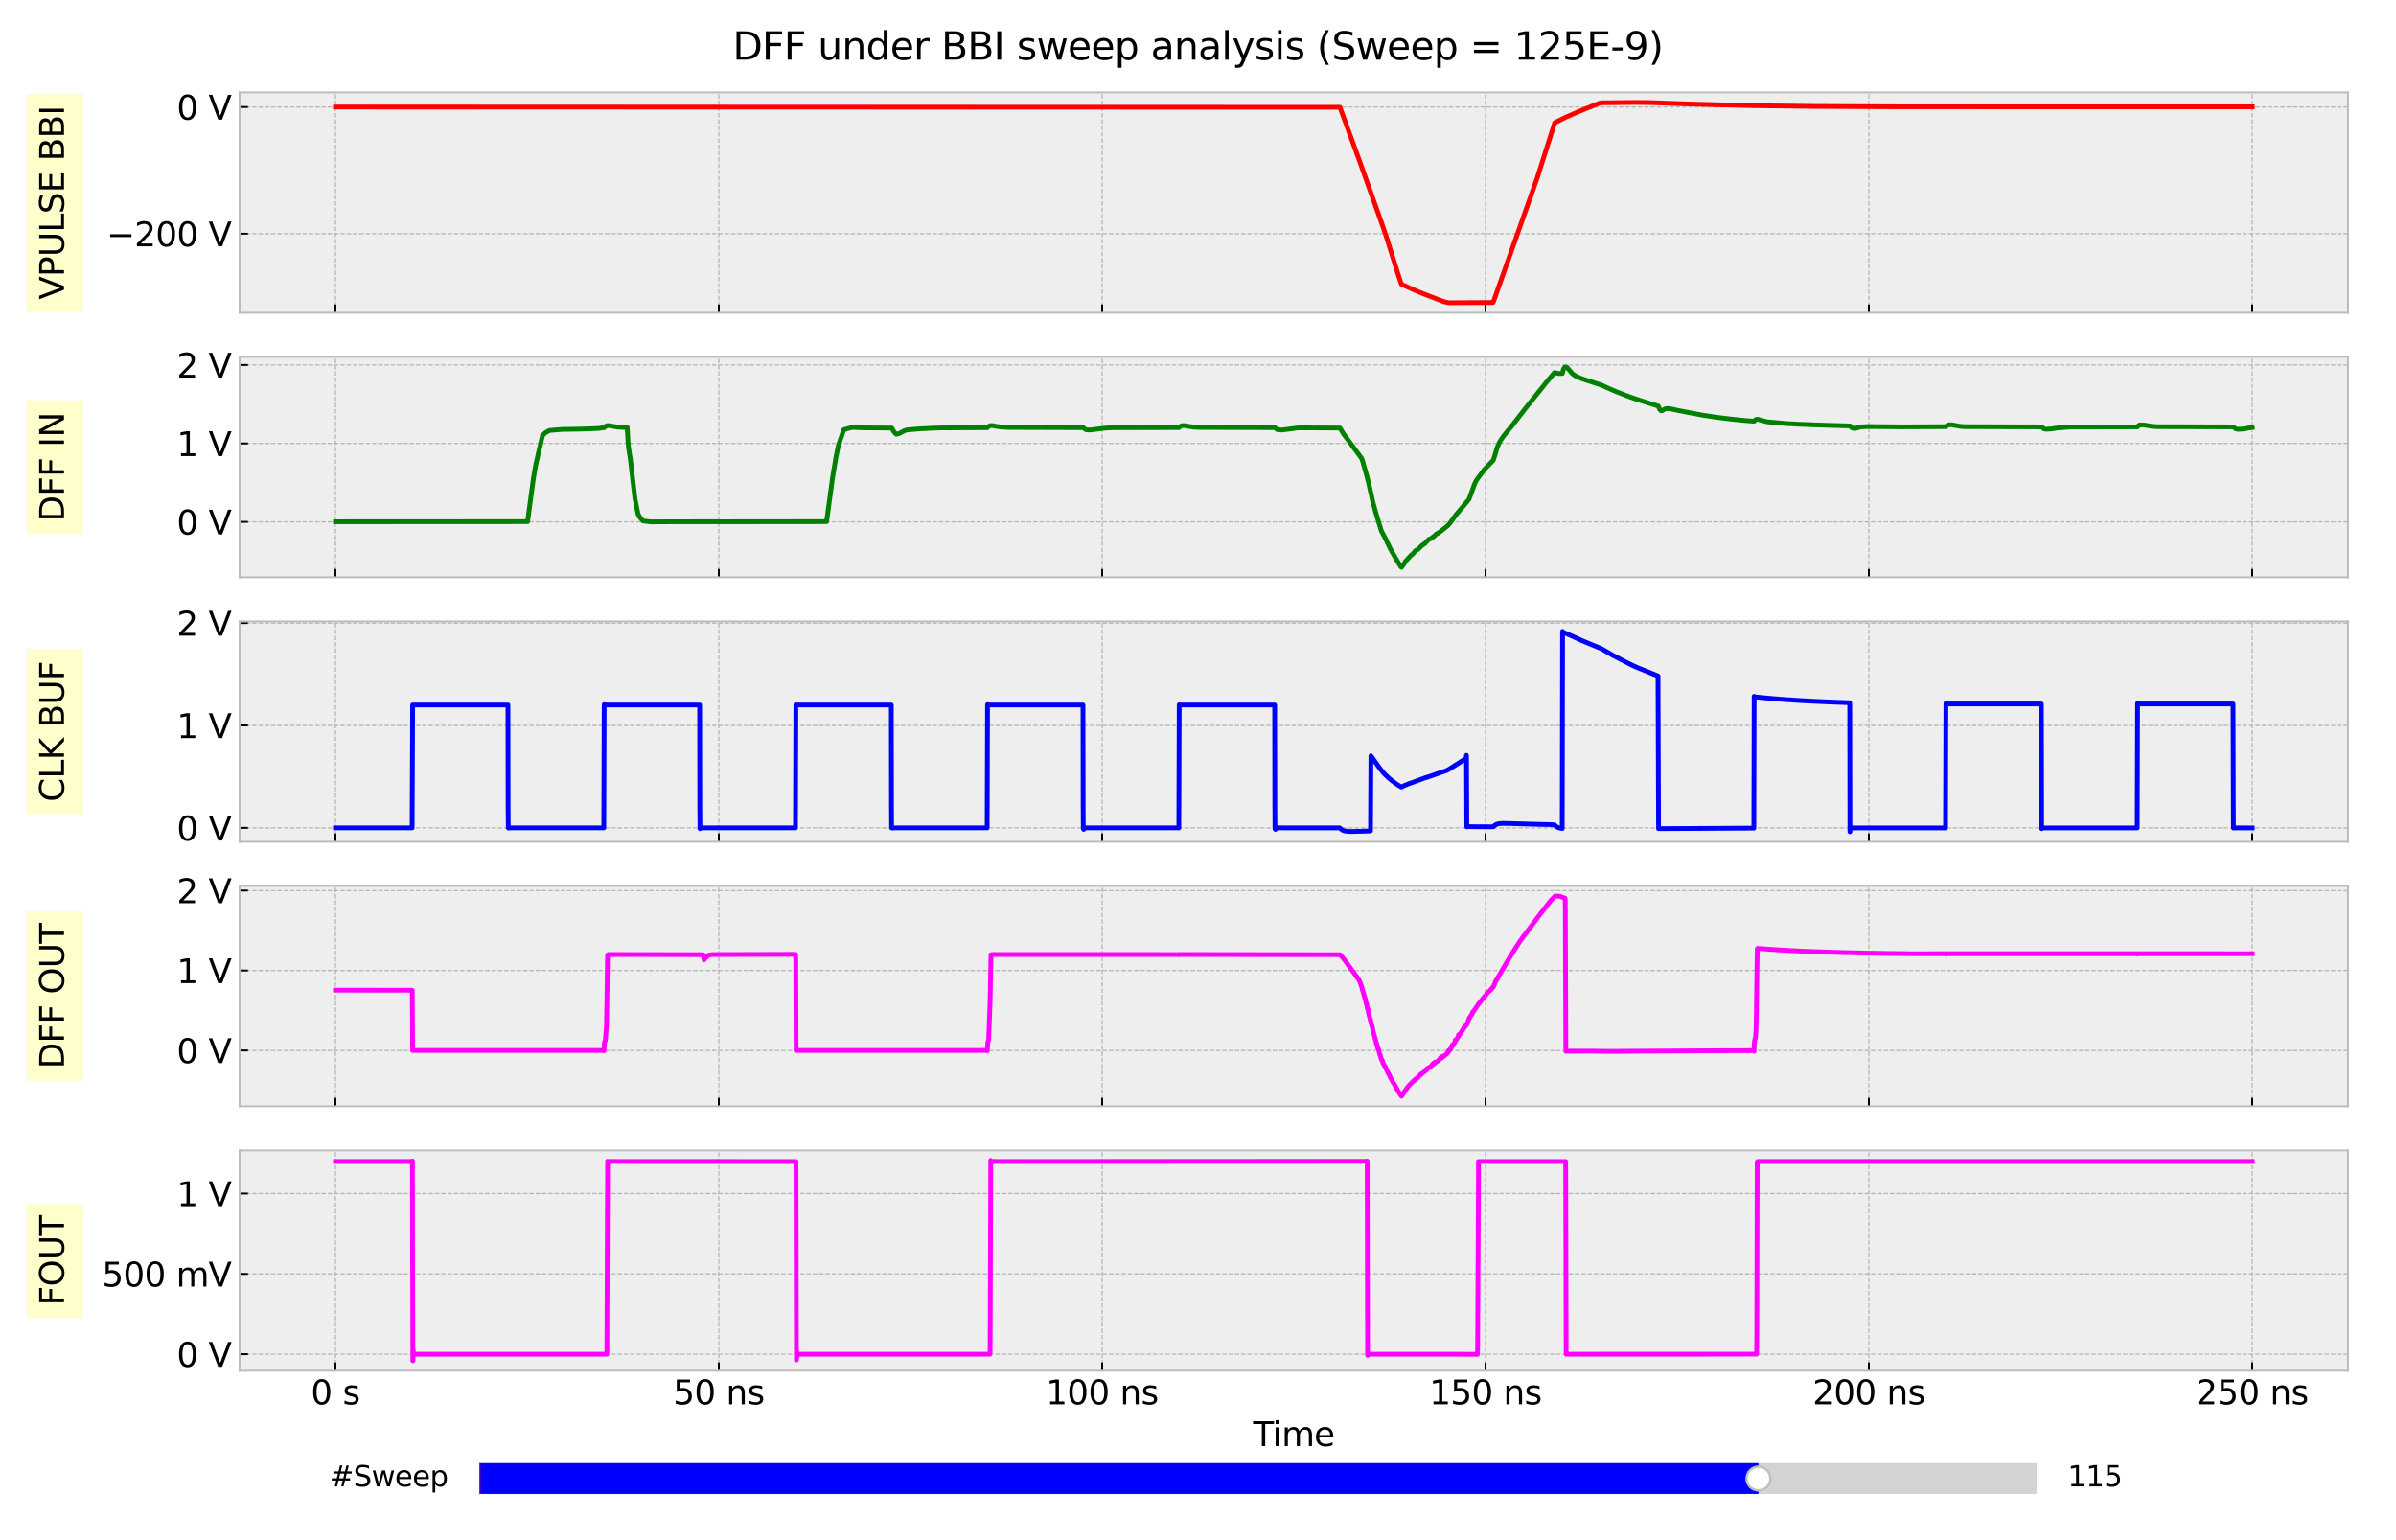 <?xml version="1.0" encoding="utf-8" standalone="no"?>
<!DOCTYPE svg PUBLIC "-//W3C//DTD SVG 1.1//EN"
  "http://www.w3.org/Graphics/SVG/1.1/DTD/svg11.dtd">
<svg xmlns:xlink="http://www.w3.org/1999/xlink" width="1008pt" height="648pt" viewBox="0 0 1008 648" xmlns="http://www.w3.org/2000/svg" version="1.1">
 <defs>
  <style type="text/css">*{stroke-linejoin: round; stroke-linecap: butt}</style>
 </defs>
 <g id="figure_1">
  <g id="patch_1">
   <path d="M 0 648 
L 1008 648 
L 1008 0 
L 0 0 
z
" style="fill: #ffffff"/>
  </g>
  <g id="axes_1">
   <g id="patch_2">
    <path d="M 100.8 131.611 
L 987.84 131.611 
L 987.84 38.88 
L 100.8 38.88 
z
" style="fill: #eeeeee"/>
   </g>
   <g id="matplotlib.axis_1">
    <g id="xtick_1">
     <g id="line2d_1">
      <path d="M 141.12 131.611 
L 141.12 38.88 
" clip-path="url(#pd4bb045c2d)" style="fill: none; stroke-dasharray: 1.85,0.8; stroke-dashoffset: 0; stroke: #b2b2b2; stroke-width: 0.5"/>
     </g>
     <g id="line2d_2">
      <defs>
       <path id="m7ecd1f415e" d="M 0 0 
L 0 -3.5 
" style="stroke: #000000; stroke-width: 0.8"/>
      </defs>
      <g>
       <use xlink:href="#m7ecd1f415e" x="141.12" y="131.611" style="stroke: #000000; stroke-width: 0.8"/>
      </g>
     </g>
    </g>
    <g id="xtick_2">
     <g id="line2d_3">
      <path d="M 302.4 131.611 
L 302.4 38.88 
" clip-path="url(#pd4bb045c2d)" style="fill: none; stroke-dasharray: 1.85,0.8; stroke-dashoffset: 0; stroke: #b2b2b2; stroke-width: 0.5"/>
     </g>
     <g id="line2d_4">
      <g>
       <use xlink:href="#m7ecd1f415e" x="302.4" y="131.611" style="stroke: #000000; stroke-width: 0.8"/>
      </g>
     </g>
    </g>
    <g id="xtick_3">
     <g id="line2d_5">
      <path d="M 463.68 131.611 
L 463.68 38.88 
" clip-path="url(#pd4bb045c2d)" style="fill: none; stroke-dasharray: 1.85,0.8; stroke-dashoffset: 0; stroke: #b2b2b2; stroke-width: 0.5"/>
     </g>
     <g id="line2d_6">
      <g>
       <use xlink:href="#m7ecd1f415e" x="463.68" y="131.611" style="stroke: #000000; stroke-width: 0.8"/>
      </g>
     </g>
    </g>
    <g id="xtick_4">
     <g id="line2d_7">
      <path d="M 624.96 131.611 
L 624.96 38.88 
" clip-path="url(#pd4bb045c2d)" style="fill: none; stroke-dasharray: 1.85,0.8; stroke-dashoffset: 0; stroke: #b2b2b2; stroke-width: 0.5"/>
     </g>
     <g id="line2d_8">
      <g>
       <use xlink:href="#m7ecd1f415e" x="624.96" y="131.611" style="stroke: #000000; stroke-width: 0.8"/>
      </g>
     </g>
    </g>
    <g id="xtick_5">
     <g id="line2d_9">
      <path d="M 786.24 131.611 
L 786.24 38.88 
" clip-path="url(#pd4bb045c2d)" style="fill: none; stroke-dasharray: 1.85,0.8; stroke-dashoffset: 0; stroke: #b2b2b2; stroke-width: 0.5"/>
     </g>
     <g id="line2d_10">
      <g>
       <use xlink:href="#m7ecd1f415e" x="786.24" y="131.611" style="stroke: #000000; stroke-width: 0.8"/>
      </g>
     </g>
    </g>
    <g id="xtick_6">
     <g id="line2d_11">
      <path d="M 947.52 131.611 
L 947.52 38.88 
" clip-path="url(#pd4bb045c2d)" style="fill: none; stroke-dasharray: 1.85,0.8; stroke-dashoffset: 0; stroke: #b2b2b2; stroke-width: 0.5"/>
     </g>
     <g id="line2d_12">
      <g>
       <use xlink:href="#m7ecd1f415e" x="947.52" y="131.611" style="stroke: #000000; stroke-width: 0.8"/>
      </g>
     </g>
    </g>
   </g>
   <g id="matplotlib.axis_2">
    <g id="ytick_1">
     <g id="line2d_13">
      <path d="M 100.8 98.34 
L 987.84 98.34 
" clip-path="url(#pd4bb045c2d)" style="fill: none; stroke-dasharray: 1.85,0.8; stroke-dashoffset: 0; stroke: #b2b2b2; stroke-width: 0.5"/>
     </g>
     <g id="line2d_14">
      <defs>
       <path id="m96eca41e5b" d="M 0 0 
L 3.5 0 
" style="stroke: #000000; stroke-width: 0.8"/>
      </defs>
      <g>
       <use xlink:href="#m96eca41e5b" x="100.8" y="98.34" style="stroke: #000000; stroke-width: 0.8"/>
      </g>
     </g>
     <g id="text_1">
      <!-- −200 V -->
      <g transform="translate(44.82 103.659) scale(0.14 -0.14)">
       <defs>
        <path id="DejaVuSans-2212" d="M 678 2272 
L 4684 2272 
L 4684 1741 
L 678 1741 
L 678 2272 
z
" transform="scale(0.016)"/>
        <path id="DejaVuSans-32" d="M 1228 531 
L 3431 531 
L 3431 0 
L 469 0 
L 469 531 
Q 828 903 1448 1529 
Q 2069 2156 2228 2338 
Q 2531 2678 2651 2914 
Q 2772 3150 2772 3378 
Q 2772 3750 2511 3984 
Q 2250 4219 1831 4219 
Q 1534 4219 1204 4116 
Q 875 4013 500 3803 
L 500 4441 
Q 881 4594 1212 4672 
Q 1544 4750 1819 4750 
Q 2544 4750 2975 4387 
Q 3406 4025 3406 3419 
Q 3406 3131 3298 2873 
Q 3191 2616 2906 2266 
Q 2828 2175 2409 1742 
Q 1991 1309 1228 531 
z
" transform="scale(0.016)"/>
        <path id="DejaVuSans-30" d="M 2034 4250 
Q 1547 4250 1301 3770 
Q 1056 3291 1056 2328 
Q 1056 1369 1301 889 
Q 1547 409 2034 409 
Q 2525 409 2770 889 
Q 3016 1369 3016 2328 
Q 3016 3291 2770 3770 
Q 2525 4250 2034 4250 
z
M 2034 4750 
Q 2819 4750 3233 4129 
Q 3647 3509 3647 2328 
Q 3647 1150 3233 529 
Q 2819 -91 2034 -91 
Q 1250 -91 836 529 
Q 422 1150 422 2328 
Q 422 3509 836 4129 
Q 1250 4750 2034 4750 
z
" transform="scale(0.016)"/>
        <path id="DejaVuSans-20" transform="scale(0.016)"/>
        <path id="DejaVuSans-56" d="M 1831 0 
L 50 4666 
L 709 4666 
L 2188 738 
L 3669 4666 
L 4325 4666 
L 2547 0 
L 1831 0 
z
" transform="scale(0.016)"/>
       </defs>
       <use xlink:href="#DejaVuSans-2212"/>
       <use xlink:href="#DejaVuSans-32" x="83.789"/>
       <use xlink:href="#DejaVuSans-30" x="147.412"/>
       <use xlink:href="#DejaVuSans-30" x="211.035"/>
       <use xlink:href="#DejaVuSans-20" x="274.658"/>
       <use xlink:href="#DejaVuSans-56" x="306.445"/>
      </g>
     </g>
    </g>
    <g id="ytick_2">
     <g id="line2d_15">
      <path d="M 100.8 45.027 
L 987.84 45.027 
" clip-path="url(#pd4bb045c2d)" style="fill: none; stroke-dasharray: 1.85,0.8; stroke-dashoffset: 0; stroke: #b2b2b2; stroke-width: 0.5"/>
     </g>
     <g id="line2d_16">
      <g>
       <use xlink:href="#m96eca41e5b" x="100.8" y="45.027" style="stroke: #000000; stroke-width: 0.8"/>
      </g>
     </g>
     <g id="text_2">
      <!-- 0 V -->
      <g transform="translate(74.366 50.346) scale(0.14 -0.14)">
       <use xlink:href="#DejaVuSans-30"/>
       <use xlink:href="#DejaVuSans-20" x="63.623"/>
       <use xlink:href="#DejaVuSans-56" x="95.41"/>
      </g>
     </g>
    </g>
    <g id="text_3">
     <g id="patch_3">
      <path d="M 34.877 131.08 
L 34.877 39.411 
L 11.247 39.411 
L 11.247 131.08 
z
" style="fill: #ffff00; opacity: 0.2; stroke: #eeeeee; stroke-width: 0.5; stroke-linejoin: miter"/>
     </g>
     <!-- VPULSE BBI -->
     <g transform="translate(26.925 126.04) rotate(-90) scale(0.14 -0.14)">
      <defs>
       <path id="DejaVuSans-50" d="M 1259 4147 
L 1259 2394 
L 2053 2394 
Q 2494 2394 2734 2622 
Q 2975 2850 2975 3272 
Q 2975 3691 2734 3919 
Q 2494 4147 2053 4147 
L 1259 4147 
z
M 628 4666 
L 2053 4666 
Q 2838 4666 3239 4311 
Q 3641 3956 3641 3272 
Q 3641 2581 3239 2228 
Q 2838 1875 2053 1875 
L 1259 1875 
L 1259 0 
L 628 0 
L 628 4666 
z
" transform="scale(0.016)"/>
       <path id="DejaVuSans-55" d="M 556 4666 
L 1191 4666 
L 1191 1831 
Q 1191 1081 1462 751 
Q 1734 422 2344 422 
Q 2950 422 3222 751 
Q 3494 1081 3494 1831 
L 3494 4666 
L 4128 4666 
L 4128 1753 
Q 4128 841 3676 375 
Q 3225 -91 2344 -91 
Q 1459 -91 1007 375 
Q 556 841 556 1753 
L 556 4666 
z
" transform="scale(0.016)"/>
       <path id="DejaVuSans-4c" d="M 628 4666 
L 1259 4666 
L 1259 531 
L 3531 531 
L 3531 0 
L 628 0 
L 628 4666 
z
" transform="scale(0.016)"/>
       <path id="DejaVuSans-53" d="M 3425 4513 
L 3425 3897 
Q 3066 4069 2747 4153 
Q 2428 4238 2131 4238 
Q 1616 4238 1336 4038 
Q 1056 3838 1056 3469 
Q 1056 3159 1242 3001 
Q 1428 2844 1947 2747 
L 2328 2669 
Q 3034 2534 3370 2195 
Q 3706 1856 3706 1288 
Q 3706 609 3251 259 
Q 2797 -91 1919 -91 
Q 1588 -91 1214 -16 
Q 841 59 441 206 
L 441 856 
Q 825 641 1194 531 
Q 1563 422 1919 422 
Q 2459 422 2753 634 
Q 3047 847 3047 1241 
Q 3047 1584 2836 1778 
Q 2625 1972 2144 2069 
L 1759 2144 
Q 1053 2284 737 2584 
Q 422 2884 422 3419 
Q 422 4038 858 4394 
Q 1294 4750 2059 4750 
Q 2388 4750 2728 4690 
Q 3069 4631 3425 4513 
z
" transform="scale(0.016)"/>
       <path id="DejaVuSans-45" d="M 628 4666 
L 3578 4666 
L 3578 4134 
L 1259 4134 
L 1259 2753 
L 3481 2753 
L 3481 2222 
L 1259 2222 
L 1259 531 
L 3634 531 
L 3634 0 
L 628 0 
L 628 4666 
z
" transform="scale(0.016)"/>
       <path id="DejaVuSans-42" d="M 1259 2228 
L 1259 519 
L 2272 519 
Q 2781 519 3026 730 
Q 3272 941 3272 1375 
Q 3272 1813 3026 2020 
Q 2781 2228 2272 2228 
L 1259 2228 
z
M 1259 4147 
L 1259 2741 
L 2194 2741 
Q 2656 2741 2882 2914 
Q 3109 3088 3109 3444 
Q 3109 3797 2882 3972 
Q 2656 4147 2194 4147 
L 1259 4147 
z
M 628 4666 
L 2241 4666 
Q 2963 4666 3353 4366 
Q 3744 4066 3744 3513 
Q 3744 3084 3544 2831 
Q 3344 2578 2956 2516 
Q 3422 2416 3680 2098 
Q 3938 1781 3938 1306 
Q 3938 681 3513 340 
Q 3088 0 2303 0 
L 628 0 
L 628 4666 
z
" transform="scale(0.016)"/>
       <path id="DejaVuSans-49" d="M 628 4666 
L 1259 4666 
L 1259 0 
L 628 0 
L 628 4666 
z
" transform="scale(0.016)"/>
      </defs>
      <use xlink:href="#DejaVuSans-56"/>
      <use xlink:href="#DejaVuSans-50" x="68.408"/>
      <use xlink:href="#DejaVuSans-55" x="128.711"/>
      <use xlink:href="#DejaVuSans-4c" x="201.904"/>
      <use xlink:href="#DejaVuSans-53" x="257.617"/>
      <use xlink:href="#DejaVuSans-45" x="321.094"/>
      <use xlink:href="#DejaVuSans-20" x="384.277"/>
      <use xlink:href="#DejaVuSans-42" x="416.064"/>
      <use xlink:href="#DejaVuSans-42" x="484.668"/>
      <use xlink:href="#DejaVuSans-49" x="553.271"/>
     </g>
    </g>
   </g>
   <g id="line2d_17">
    <path d="M 141.12 45.027 
L 563.706 45.136 
L 564.19 46.426 
L 572.415 69.007 
L 579.834 89.864 
L 581.447 94.441 
L 583.253 99.673 
L 586.737 110.808 
L 588.317 115.854 
L 589.543 119.551 
L 593.446 121.364 
L 594.026 121.62 
L 594.897 122.003 
L 595.543 122.27 
L 597.123 122.936 
L 597.768 123.203 
L 598.865 123.629 
L 599.607 123.923 
L 600.703 124.349 
L 601.607 124.677 
L 602.284 124.944 
L 603.09 125.255 
L 604.445 125.805 
L 607.09 126.791 
L 607.703 127.023 
L 609.638 127.396 
L 628.121 127.289 
L 628.347 126.802 
L 646.636 75.088 
L 650.378 63.292 
L 654.087 51.618 
L 658.7 49.341 
L 664.054 46.985 
L 672.763 43.484 
L 673.634 43.269 
L 687.924 43.108 
L 694.73 43.185 
L 710.084 43.746 
L 737.856 44.461 
L 763.5 44.774 
L 799.11 44.946 
L 847.139 44.954 
L 947.52 44.954 
L 947.52 44.954 
" clip-path="url(#pd4bb045c2d)" style="fill: none; stroke: #ff0000; stroke-width: 2; stroke-linecap: square"/>
   </g>
   <g id="patch_4">
    <path d="M 100.8 131.611 
L 100.8 38.88 
" style="fill: none; stroke: #bcbcbc; stroke-width: 0.8; stroke-linejoin: miter; stroke-linecap: square"/>
   </g>
   <g id="patch_5">
    <path d="M 987.84 131.611 
L 987.84 38.88 
" style="fill: none; stroke: #bcbcbc; stroke-width: 0.8; stroke-linejoin: miter; stroke-linecap: square"/>
   </g>
   <g id="patch_6">
    <path d="M 100.8 131.611 
L 987.84 131.611 
" style="fill: none; stroke: #bcbcbc; stroke-width: 0.8; stroke-linejoin: miter; stroke-linecap: square"/>
   </g>
   <g id="patch_7">
    <path d="M 100.8 38.88 
L 987.84 38.88 
" style="fill: none; stroke: #bcbcbc; stroke-width: 0.8; stroke-linejoin: miter; stroke-linecap: square"/>
   </g>
  </g>
  <g id="axes_2">
   <g id="patch_8">
    <path d="M 100.8 242.888 
L 987.84 242.888 
L 987.84 150.157 
L 100.8 150.157 
z
" style="fill: #eeeeee"/>
   </g>
   <g id="matplotlib.axis_3">
    <g id="xtick_7">
     <g id="line2d_18">
      <path d="M 141.12 242.888 
L 141.12 150.157 
" clip-path="url(#p0b6e6cf559)" style="fill: none; stroke-dasharray: 1.85,0.8; stroke-dashoffset: 0; stroke: #b2b2b2; stroke-width: 0.5"/>
     </g>
     <g id="line2d_19">
      <g>
       <use xlink:href="#m7ecd1f415e" x="141.12" y="242.888" style="stroke: #000000; stroke-width: 0.8"/>
      </g>
     </g>
    </g>
    <g id="xtick_8">
     <g id="line2d_20">
      <path d="M 302.4 242.888 
L 302.4 150.157 
" clip-path="url(#p0b6e6cf559)" style="fill: none; stroke-dasharray: 1.85,0.8; stroke-dashoffset: 0; stroke: #b2b2b2; stroke-width: 0.5"/>
     </g>
     <g id="line2d_21">
      <g>
       <use xlink:href="#m7ecd1f415e" x="302.4" y="242.888" style="stroke: #000000; stroke-width: 0.8"/>
      </g>
     </g>
    </g>
    <g id="xtick_9">
     <g id="line2d_22">
      <path d="M 463.68 242.888 
L 463.68 150.157 
" clip-path="url(#p0b6e6cf559)" style="fill: none; stroke-dasharray: 1.85,0.8; stroke-dashoffset: 0; stroke: #b2b2b2; stroke-width: 0.5"/>
     </g>
     <g id="line2d_23">
      <g>
       <use xlink:href="#m7ecd1f415e" x="463.68" y="242.888" style="stroke: #000000; stroke-width: 0.8"/>
      </g>
     </g>
    </g>
    <g id="xtick_10">
     <g id="line2d_24">
      <path d="M 624.96 242.888 
L 624.96 150.157 
" clip-path="url(#p0b6e6cf559)" style="fill: none; stroke-dasharray: 1.85,0.8; stroke-dashoffset: 0; stroke: #b2b2b2; stroke-width: 0.5"/>
     </g>
     <g id="line2d_25">
      <g>
       <use xlink:href="#m7ecd1f415e" x="624.96" y="242.888" style="stroke: #000000; stroke-width: 0.8"/>
      </g>
     </g>
    </g>
    <g id="xtick_11">
     <g id="line2d_26">
      <path d="M 786.24 242.888 
L 786.24 150.157 
" clip-path="url(#p0b6e6cf559)" style="fill: none; stroke-dasharray: 1.85,0.8; stroke-dashoffset: 0; stroke: #b2b2b2; stroke-width: 0.5"/>
     </g>
     <g id="line2d_27">
      <g>
       <use xlink:href="#m7ecd1f415e" x="786.24" y="242.888" style="stroke: #000000; stroke-width: 0.8"/>
      </g>
     </g>
    </g>
    <g id="xtick_12">
     <g id="line2d_28">
      <path d="M 947.52 242.888 
L 947.52 150.157 
" clip-path="url(#p0b6e6cf559)" style="fill: none; stroke-dasharray: 1.85,0.8; stroke-dashoffset: 0; stroke: #b2b2b2; stroke-width: 0.5"/>
     </g>
     <g id="line2d_29">
      <g>
       <use xlink:href="#m7ecd1f415e" x="947.52" y="242.888" style="stroke: #000000; stroke-width: 0.8"/>
      </g>
     </g>
    </g>
   </g>
   <g id="matplotlib.axis_4">
    <g id="ytick_3">
     <g id="line2d_30">
      <path d="M 100.8 219.572 
L 987.84 219.572 
" clip-path="url(#p0b6e6cf559)" style="fill: none; stroke-dasharray: 1.85,0.8; stroke-dashoffset: 0; stroke: #b2b2b2; stroke-width: 0.5"/>
     </g>
     <g id="line2d_31">
      <g>
       <use xlink:href="#m96eca41e5b" x="100.8" y="219.572" style="stroke: #000000; stroke-width: 0.8"/>
      </g>
     </g>
     <g id="text_4">
      <!-- 0 V -->
      <g transform="translate(74.366 224.891) scale(0.14 -0.14)">
       <use xlink:href="#DejaVuSans-30"/>
       <use xlink:href="#DejaVuSans-20" x="63.623"/>
       <use xlink:href="#DejaVuSans-56" x="95.41"/>
      </g>
     </g>
    </g>
    <g id="ytick_4">
     <g id="line2d_32">
      <path d="M 100.8 186.568 
L 987.84 186.568 
" clip-path="url(#p0b6e6cf559)" style="fill: none; stroke-dasharray: 1.85,0.8; stroke-dashoffset: 0; stroke: #b2b2b2; stroke-width: 0.5"/>
     </g>
     <g id="line2d_33">
      <g>
       <use xlink:href="#m96eca41e5b" x="100.8" y="186.568" style="stroke: #000000; stroke-width: 0.8"/>
      </g>
     </g>
     <g id="text_5">
      <!-- 1 V -->
      <g transform="translate(74.366 191.887) scale(0.14 -0.14)">
       <defs>
        <path id="DejaVuSans-31" d="M 794 531 
L 1825 531 
L 1825 4091 
L 703 3866 
L 703 4441 
L 1819 4666 
L 2450 4666 
L 2450 531 
L 3481 531 
L 3481 0 
L 794 0 
L 794 531 
z
" transform="scale(0.016)"/>
       </defs>
       <use xlink:href="#DejaVuSans-31"/>
       <use xlink:href="#DejaVuSans-20" x="63.623"/>
       <use xlink:href="#DejaVuSans-56" x="95.41"/>
      </g>
     </g>
    </g>
    <g id="ytick_5">
     <g id="line2d_34">
      <path d="M 100.8 153.564 
L 987.84 153.564 
" clip-path="url(#p0b6e6cf559)" style="fill: none; stroke-dasharray: 1.85,0.8; stroke-dashoffset: 0; stroke: #b2b2b2; stroke-width: 0.5"/>
     </g>
     <g id="line2d_35">
      <g>
       <use xlink:href="#m96eca41e5b" x="100.8" y="153.564" style="stroke: #000000; stroke-width: 0.8"/>
      </g>
     </g>
     <g id="text_6">
      <!-- 2 V -->
      <g transform="translate(74.366 158.883) scale(0.14 -0.14)">
       <use xlink:href="#DejaVuSans-32"/>
       <use xlink:href="#DejaVuSans-20" x="63.623"/>
       <use xlink:href="#DejaVuSans-56" x="95.41"/>
      </g>
     </g>
    </g>
    <g id="text_7">
     <g id="patch_9">
      <path d="M 34.877 224.532 
L 34.877 168.514 
L 11.247 168.514 
L 11.247 224.532 
z
" style="fill: #ffff00; opacity: 0.2; stroke: #eeeeee; stroke-width: 0.5; stroke-linejoin: miter"/>
     </g>
     <!-- DFF IN -->
     <g transform="translate(26.925 219.492) rotate(-90) scale(0.14 -0.14)">
      <defs>
       <path id="DejaVuSans-44" d="M 1259 4147 
L 1259 519 
L 2022 519 
Q 2988 519 3436 956 
Q 3884 1394 3884 2338 
Q 3884 3275 3436 3711 
Q 2988 4147 2022 4147 
L 1259 4147 
z
M 628 4666 
L 1925 4666 
Q 3281 4666 3915 4102 
Q 4550 3538 4550 2338 
Q 4550 1131 3912 565 
Q 3275 0 1925 0 
L 628 0 
L 628 4666 
z
" transform="scale(0.016)"/>
       <path id="DejaVuSans-46" d="M 628 4666 
L 3309 4666 
L 3309 4134 
L 1259 4134 
L 1259 2759 
L 3109 2759 
L 3109 2228 
L 1259 2228 
L 1259 0 
L 628 0 
L 628 4666 
z
" transform="scale(0.016)"/>
       <path id="DejaVuSans-4e" d="M 628 4666 
L 1478 4666 
L 3547 763 
L 3547 4666 
L 4159 4666 
L 4159 0 
L 3309 0 
L 1241 3903 
L 1241 0 
L 628 0 
L 628 4666 
z
" transform="scale(0.016)"/>
      </defs>
      <use xlink:href="#DejaVuSans-44"/>
      <use xlink:href="#DejaVuSans-46" x="77.002"/>
      <use xlink:href="#DejaVuSans-46" x="134.521"/>
      <use xlink:href="#DejaVuSans-20" x="192.041"/>
      <use xlink:href="#DejaVuSans-49" x="223.828"/>
      <use xlink:href="#DejaVuSans-4e" x="253.32"/>
     </g>
    </g>
   </g>
   <g id="line2d_36">
    <path d="M 141.12 219.524 
L 221.954 219.479 
L 224.437 201.089 
L 225.405 195.495 
L 228.243 183.195 
L 229.598 181.96 
L 231.179 181.112 
L 236.566 180.67 
L 243.662 180.561 
L 245.146 180.518 
L 248.403 180.409 
L 250.113 180.343 
L 252.177 180.234 
L 254.242 179.914 
L 254.758 179.393 
L 255.5 179.063 
L 256.371 179.083 
L 257.532 179.31 
L 260.016 179.706 
L 262.37 179.838 
L 263.886 179.888 
L 264.144 184.977 
L 264.435 188.44 
L 265.177 193.053 
L 267.144 209.891 
L 268.402 216.213 
L 269.08 217.502 
L 270.467 219.171 
L 273.724 219.574 
L 282.659 219.529 
L 297.207 219.516 
L 306.045 219.523 
L 347.752 219.48 
L 350.236 201.128 
L 351.623 192.737 
L 352.687 187.499 
L 354.977 180.802 
L 358.493 179.832 
L 360.235 179.901 
L 363.074 180.01 
L 364.396 180.036 
L 375.17 180.106 
L 375.718 181.069 
L 376.169 181.799 
L 377.008 182.68 
L 377.524 182.63 
L 378.46 182.327 
L 380.46 181.228 
L 381.588 180.878 
L 387.201 180.413 
L 389.652 180.304 
L 391.814 180.191 
L 394.555 180.083 
L 395.942 180.05 
L 415.393 179.944 
L 415.973 179.337 
L 416.844 179.01 
L 417.909 179.112 
L 419.199 179.393 
L 420.941 179.637 
L 424.005 179.842 
L 455.713 179.941 
L 456.809 180.805 
L 457.261 180.875 
L 458.713 180.914 
L 462.745 180.393 
L 464.196 180.208 
L 467.518 179.977 
L 496.065 179.898 
L 496.613 179.353 
L 497.258 179.076 
L 498.387 179.069 
L 502.097 179.716 
L 504.258 179.828 
L 536.353 179.937 
L 537.256 180.72 
L 537.933 180.878 
L 539.353 180.914 
L 543.707 180.36 
L 545.578 180.089 
L 547.32 180.02 
L 563.77 180.096 
L 564.157 180.786 
L 565.319 182.696 
L 567.254 185.277 
L 572.867 192.918 
L 573.318 194.203 
L 574.673 199.038 
L 575.06 200.443 
L 575.254 201.239 
L 575.576 202.431 
L 575.802 203.303 
L 576.608 207.029 
L 576.705 207.216 
L 577.35 210.394 
L 578.705 215.382 
L 580.447 221.156 
L 580.576 221.542 
L 581.092 223.269 
L 582.705 226.323 
L 582.963 226.721 
L 583.608 228.333 
L 583.93 228.771 
L 584.027 228.968 
L 584.382 229.817 
L 584.705 230.489 
L 585.64 232.216 
L 587.35 235.208 
L 588.995 237.91 
L 589.285 238.352 
L 589.575 238.673 
L 589.769 238.537 
L 590.059 238.053 
L 590.414 237.655 
L 590.736 237.147 
L 591.188 236.292 
L 591.317 236.167 
L 593.672 233.562 
L 594.22 233.212 
L 594.768 232.579 
L 595.091 232.126 
L 595.22 232.03 
L 595.51 231.653 
L 596.155 231.322 
L 596.51 231.152 
L 597.639 230.087 
L 597.865 229.775 
L 598.026 229.678 
L 598.188 229.516 
L 599.413 228.708 
L 600.574 227.515 
L 600.897 227.046 
L 601.381 226.833 
L 601.897 226.658 
L 603.542 225.418 
L 604.058 224.863 
L 604.155 224.771 
L 604.445 224.584 
L 604.961 224.35 
L 606.122 223.513 
L 607.768 222.212 
L 609.026 221.222 
L 609.929 220.215 
L 612.187 217.084 
L 612.574 216.55 
L 617.412 210.8 
L 617.96 210.136 
L 618.348 209.138 
L 620.347 203.661 
L 621.154 202.041 
L 624.412 197.596 
L 627.508 194.398 
L 628.218 193.645 
L 628.702 192.156 
L 629.895 188.241 
L 630.734 186.304 
L 631.702 184.66 
L 632.83 183.129 
L 634.605 180.951 
L 636.379 178.789 
L 641.443 172.237 
L 650.507 160.934 
L 652.087 159.016 
L 652.99 157.94 
L 653.99 156.778 
L 654.152 156.801 
L 655.635 157.151 
L 656.571 157.164 
L 657.313 157.102 
L 657.732 155.395 
L 658.151 154.59 
L 658.442 154.432 
L 658.893 154.399 
L 659.248 154.607 
L 659.893 155.339 
L 661.248 156.96 
L 662.183 157.759 
L 663.312 158.432 
L 664.893 159.122 
L 667.635 160.079 
L 668.699 160.396 
L 673.925 162.115 
L 675.731 162.973 
L 677.408 163.712 
L 678.344 164.115 
L 679.731 164.703 
L 685.246 166.841 
L 685.892 167.082 
L 687.601 167.666 
L 688.504 167.96 
L 690.053 168.475 
L 697.665 170.868 
L 698.181 172.142 
L 698.826 172.822 
L 699.117 172.865 
L 699.6 172.607 
L 700.407 172.089 
L 701.181 171.888 
L 702.665 171.997 
L 703.697 172.204 
L 704.181 172.31 
L 705.632 172.64 
L 715.245 174.495 
L 716.857 174.769 
L 719.083 175.112 
L 721.438 175.462 
L 722.051 175.541 
L 722.857 175.65 
L 724.341 175.842 
L 725.179 175.947 
L 726.47 176.102 
L 727.308 176.211 
L 728.631 176.37 
L 729.727 176.478 
L 730.792 176.587 
L 731.824 176.696 
L 732.856 176.795 
L 733.921 176.901 
L 734.469 176.954 
L 737.953 177.231 
L 738.501 176.637 
L 738.985 176.422 
L 739.533 176.416 
L 743.307 177.459 
L 752.242 178.264 
L 754.468 178.373 
L 756.726 178.495 
L 757.5 178.521 
L 759.306 178.601 
L 760.145 178.624 
L 762.79 178.726 
L 763.241 178.756 
L 764.016 178.785 
L 767.467 178.894 
L 767.919 178.918 
L 768.725 178.944 
L 770.144 178.98 
L 774.047 179.086 
L 774.499 179.112 
L 778.273 179.205 
L 778.95 179.931 
L 779.789 180.241 
L 780.66 180.224 
L 781.982 179.842 
L 783.111 179.607 
L 785.305 179.488 
L 786.272 179.479 
L 798.659 179.584 
L 799.271 179.601 
L 818.657 179.518 
L 819.206 178.97 
L 819.883 178.739 
L 821.044 178.726 
L 824.979 179.419 
L 827.012 179.518 
L 858.913 179.611 
L 859.848 180.422 
L 860.784 180.597 
L 862.913 180.488 
L 865.267 180.119 
L 870.654 179.677 
L 899.233 179.611 
L 899.781 179.013 
L 900.329 178.746 
L 902.265 178.851 
L 905.555 179.413 
L 907.684 179.521 
L 939.553 179.611 
L 940.617 180.452 
L 941.585 180.634 
L 943.456 180.528 
L 946.488 180.02 
L 947.52 179.861 
L 947.52 179.861 
" clip-path="url(#p0b6e6cf559)" style="fill: none; stroke: #008000; stroke-width: 2; stroke-linecap: square"/>
   </g>
   <g id="patch_10">
    <path d="M 100.8 242.888 
L 100.8 150.157 
" style="fill: none; stroke: #bcbcbc; stroke-width: 0.8; stroke-linejoin: miter; stroke-linecap: square"/>
   </g>
   <g id="patch_11">
    <path d="M 987.84 242.888 
L 987.84 150.157 
" style="fill: none; stroke: #bcbcbc; stroke-width: 0.8; stroke-linejoin: miter; stroke-linecap: square"/>
   </g>
   <g id="patch_12">
    <path d="M 100.8 242.888 
L 987.84 242.888 
" style="fill: none; stroke: #bcbcbc; stroke-width: 0.8; stroke-linejoin: miter; stroke-linecap: square"/>
   </g>
   <g id="patch_13">
    <path d="M 100.8 150.157 
L 987.84 150.157 
" style="fill: none; stroke: #bcbcbc; stroke-width: 0.8; stroke-linejoin: miter; stroke-linecap: square"/>
   </g>
  </g>
  <g id="axes_3">
   <g id="patch_14">
    <path d="M 100.8 354.166 
L 987.84 354.166 
L 987.84 261.434 
L 100.8 261.434 
z
" style="fill: #eeeeee"/>
   </g>
   <g id="matplotlib.axis_5">
    <g id="xtick_13">
     <g id="line2d_37">
      <path d="M 141.12 354.166 
L 141.12 261.434 
" clip-path="url(#pbf10799037)" style="fill: none; stroke-dasharray: 1.85,0.8; stroke-dashoffset: 0; stroke: #b2b2b2; stroke-width: 0.5"/>
     </g>
     <g id="line2d_38">
      <g>
       <use xlink:href="#m7ecd1f415e" x="141.12" y="354.166" style="stroke: #000000; stroke-width: 0.8"/>
      </g>
     </g>
    </g>
    <g id="xtick_14">
     <g id="line2d_39">
      <path d="M 302.4 354.166 
L 302.4 261.434 
" clip-path="url(#pbf10799037)" style="fill: none; stroke-dasharray: 1.85,0.8; stroke-dashoffset: 0; stroke: #b2b2b2; stroke-width: 0.5"/>
     </g>
     <g id="line2d_40">
      <g>
       <use xlink:href="#m7ecd1f415e" x="302.4" y="354.166" style="stroke: #000000; stroke-width: 0.8"/>
      </g>
     </g>
    </g>
    <g id="xtick_15">
     <g id="line2d_41">
      <path d="M 463.68 354.166 
L 463.68 261.434 
" clip-path="url(#pbf10799037)" style="fill: none; stroke-dasharray: 1.85,0.8; stroke-dashoffset: 0; stroke: #b2b2b2; stroke-width: 0.5"/>
     </g>
     <g id="line2d_42">
      <g>
       <use xlink:href="#m7ecd1f415e" x="463.68" y="354.166" style="stroke: #000000; stroke-width: 0.8"/>
      </g>
     </g>
    </g>
    <g id="xtick_16">
     <g id="line2d_43">
      <path d="M 624.96 354.166 
L 624.96 261.434 
" clip-path="url(#pbf10799037)" style="fill: none; stroke-dasharray: 1.85,0.8; stroke-dashoffset: 0; stroke: #b2b2b2; stroke-width: 0.5"/>
     </g>
     <g id="line2d_44">
      <g>
       <use xlink:href="#m7ecd1f415e" x="624.96" y="354.166" style="stroke: #000000; stroke-width: 0.8"/>
      </g>
     </g>
    </g>
    <g id="xtick_17">
     <g id="line2d_45">
      <path d="M 786.24 354.166 
L 786.24 261.434 
" clip-path="url(#pbf10799037)" style="fill: none; stroke-dasharray: 1.85,0.8; stroke-dashoffset: 0; stroke: #b2b2b2; stroke-width: 0.5"/>
     </g>
     <g id="line2d_46">
      <g>
       <use xlink:href="#m7ecd1f415e" x="786.24" y="354.166" style="stroke: #000000; stroke-width: 0.8"/>
      </g>
     </g>
    </g>
    <g id="xtick_18">
     <g id="line2d_47">
      <path d="M 947.52 354.166 
L 947.52 261.434 
" clip-path="url(#pbf10799037)" style="fill: none; stroke-dasharray: 1.85,0.8; stroke-dashoffset: 0; stroke: #b2b2b2; stroke-width: 0.5"/>
     </g>
     <g id="line2d_48">
      <g>
       <use xlink:href="#m7ecd1f415e" x="947.52" y="354.166" style="stroke: #000000; stroke-width: 0.8"/>
      </g>
     </g>
    </g>
   </g>
   <g id="matplotlib.axis_6">
    <g id="ytick_6">
     <g id="line2d_49">
      <path d="M 100.8 348.319 
L 987.84 348.319 
" clip-path="url(#pbf10799037)" style="fill: none; stroke-dasharray: 1.85,0.8; stroke-dashoffset: 0; stroke: #b2b2b2; stroke-width: 0.5"/>
     </g>
     <g id="line2d_50">
      <g>
       <use xlink:href="#m96eca41e5b" x="100.8" y="348.319" style="stroke: #000000; stroke-width: 0.8"/>
      </g>
     </g>
     <g id="text_8">
      <!-- 0 V -->
      <g transform="translate(74.366 353.638) scale(0.14 -0.14)">
       <use xlink:href="#DejaVuSans-30"/>
       <use xlink:href="#DejaVuSans-20" x="63.623"/>
       <use xlink:href="#DejaVuSans-56" x="95.41"/>
      </g>
     </g>
    </g>
    <g id="ytick_7">
     <g id="line2d_51">
      <path d="M 100.8 305.231 
L 987.84 305.231 
" clip-path="url(#pbf10799037)" style="fill: none; stroke-dasharray: 1.85,0.8; stroke-dashoffset: 0; stroke: #b2b2b2; stroke-width: 0.5"/>
     </g>
     <g id="line2d_52">
      <g>
       <use xlink:href="#m96eca41e5b" x="100.8" y="305.231" style="stroke: #000000; stroke-width: 0.8"/>
      </g>
     </g>
     <g id="text_9">
      <!-- 1 V -->
      <g transform="translate(74.366 310.549) scale(0.14 -0.14)">
       <use xlink:href="#DejaVuSans-31"/>
       <use xlink:href="#DejaVuSans-20" x="63.623"/>
       <use xlink:href="#DejaVuSans-56" x="95.41"/>
      </g>
     </g>
    </g>
    <g id="ytick_8">
     <g id="line2d_53">
      <path d="M 100.8 262.142 
L 987.84 262.142 
" clip-path="url(#pbf10799037)" style="fill: none; stroke-dasharray: 1.85,0.8; stroke-dashoffset: 0; stroke: #b2b2b2; stroke-width: 0.5"/>
     </g>
     <g id="line2d_54">
      <g>
       <use xlink:href="#m96eca41e5b" x="100.8" y="262.142" style="stroke: #000000; stroke-width: 0.8"/>
      </g>
     </g>
     <g id="text_10">
      <!-- 2 V -->
      <g transform="translate(74.366 267.461) scale(0.14 -0.14)">
       <use xlink:href="#DejaVuSans-32"/>
       <use xlink:href="#DejaVuSans-20" x="63.623"/>
       <use xlink:href="#DejaVuSans-56" x="95.41"/>
      </g>
     </g>
    </g>
    <g id="text_11">
     <g id="patch_15">
      <path d="M 34.877 342.395 
L 34.877 273.205 
L 11.247 273.205 
L 11.247 342.395 
z
" style="fill: #ffff00; opacity: 0.2; stroke: #eeeeee; stroke-width: 0.5; stroke-linejoin: miter"/>
     </g>
     <!-- CLK BUF -->
     <g transform="translate(26.925 337.355) rotate(-90) scale(0.14 -0.14)">
      <defs>
       <path id="DejaVuSans-43" d="M 4122 4306 
L 4122 3641 
Q 3803 3938 3442 4084 
Q 3081 4231 2675 4231 
Q 1875 4231 1450 3742 
Q 1025 3253 1025 2328 
Q 1025 1406 1450 917 
Q 1875 428 2675 428 
Q 3081 428 3442 575 
Q 3803 722 4122 1019 
L 4122 359 
Q 3791 134 3420 21 
Q 3050 -91 2638 -91 
Q 1578 -91 968 557 
Q 359 1206 359 2328 
Q 359 3453 968 4101 
Q 1578 4750 2638 4750 
Q 3056 4750 3426 4639 
Q 3797 4528 4122 4306 
z
" transform="scale(0.016)"/>
       <path id="DejaVuSans-4b" d="M 628 4666 
L 1259 4666 
L 1259 2694 
L 3353 4666 
L 4166 4666 
L 1850 2491 
L 4331 0 
L 3500 0 
L 1259 2247 
L 1259 0 
L 628 0 
L 628 4666 
z
" transform="scale(0.016)"/>
      </defs>
      <use xlink:href="#DejaVuSans-43"/>
      <use xlink:href="#DejaVuSans-4c" x="69.824"/>
      <use xlink:href="#DejaVuSans-4b" x="125.537"/>
      <use xlink:href="#DejaVuSans-20" x="191.113"/>
      <use xlink:href="#DejaVuSans-42" x="222.9"/>
      <use xlink:href="#DejaVuSans-55" x="291.504"/>
      <use xlink:href="#DejaVuSans-46" x="364.697"/>
     </g>
    </g>
   </g>
   <g id="line2d_55">
    <path d="M 141.12 348.318 
L 173.376 348.318 
L 173.602 296.613 
L 213.696 296.613 
L 213.761 337.857 
L 213.825 348.299 
L 213.89 348.237 
L 213.954 348.409 
L 214.019 348.324 
L 215.373 348.314 
L 223.437 348.318 
L 254.016 348.318 
L 254.177 296.453 
L 254.242 296.729 
L 254.403 296.604 
L 254.855 296.613 
L 294.336 296.613 
L 294.401 337.821 
L 294.465 348.641 
L 294.53 347.891 
L 294.626 348.387 
L 294.659 348.356 
L 294.852 348.28 
L 295.207 348.335 
L 295.497 348.318 
L 320.657 348.318 
L 334.656 348.318 
L 334.817 296.535 
L 334.882 296.63 
L 335.204 296.617 
L 336.075 296.613 
L 374.976 296.613 
L 375.041 337.861 
L 375.105 348.32 
L 375.17 348.232 
L 375.234 348.403 
L 375.299 348.324 
L 376.718 348.314 
L 385.04 348.318 
L 415.296 348.318 
L 415.457 296.453 
L 415.522 296.729 
L 415.683 296.6 
L 416.651 296.617 
L 455.616 296.613 
L 455.681 337.823 
L 455.745 348.646 
L 455.81 347.692 
L 455.906 348.951 
L 455.939 348.389 
L 456.132 348.293 
L 456.519 348.318 
L 489.936 348.318 
L 495.936 348.318 
L 496.097 296.527 
L 496.162 296.63 
L 497.129 296.613 
L 536.256 296.613 
L 536.321 337.823 
L 536.385 348.646 
L 536.45 347.693 
L 536.546 348.951 
L 536.579 348.389 
L 536.772 348.293 
L 537.159 348.318 
L 563.641 348.329 
L 563.932 348.623 
L 564.609 349.177 
L 565.415 349.533 
L 566.544 349.756 
L 568.351 349.838 
L 572.544 349.739 
L 573.028 349.726 
L 576.124 349.628 
L 576.286 349.622 
L 576.576 349.613 
L 576.737 318.016 
L 576.866 318.167 
L 580.382 323.137 
L 582.221 325.415 
L 584.35 327.447 
L 586.188 328.921 
L 587.737 330.043 
L 589.543 331.145 
L 590.575 330.612 
L 593.123 329.565 
L 593.252 329.573 
L 593.381 329.496 
L 593.704 329.398 
L 600.187 327.029 
L 600.284 327.099 
L 600.316 327.054 
L 607.122 324.693 
L 607.284 324.669 
L 607.413 324.598 
L 607.8 324.471 
L 609.058 323.966 
L 609.251 323.845 
L 609.509 323.703 
L 616.896 319.015 
L 616.928 317.785 
L 616.961 319.314 
L 617.09 347.893 
L 617.154 347.769 
L 617.509 347.781 
L 618.509 347.793 
L 620.251 347.816 
L 628.218 347.856 
L 628.895 347.192 
L 629.669 346.782 
L 630.669 346.532 
L 632.153 346.424 
L 634.863 346.476 
L 648.958 346.874 
L 652.023 346.927 
L 654.023 347.052 
L 654.7 347.734 
L 655.442 348.161 
L 656.377 348.448 
L 657.216 348.579 
L 657.248 339.859 
L 657.377 265.65 
L 657.41 266.115 
L 657.474 265.934 
L 657.539 265.968 
L 660.925 267.442 
L 662.538 268.179 
L 664.603 269.122 
L 665.054 269.351 
L 673.763 272.953 
L 674.376 273.311 
L 675.021 273.681 
L 675.634 274.035 
L 677.892 275.362 
L 678.569 275.762 
L 685.666 279.429 
L 687.375 280.231 
L 688.795 280.864 
L 697.536 284.406 
L 697.762 348.645 
L 697.794 348.637 
L 737.856 348.414 
L 737.985 292.976 
L 738.082 293.17 
L 738.598 293.213 
L 739.533 293.321 
L 739.791 293.342 
L 740.791 293.45 
L 741.049 293.472 
L 742.146 293.579 
L 742.404 293.601 
L 743.501 293.709 
L 743.759 293.73 
L 744.952 293.838 
L 745.21 293.86 
L 746.404 293.967 
L 746.662 293.989 
L 748.049 294.097 
L 748.307 294.118 
L 749.694 294.226 
L 749.952 294.247 
L 750.468 294.286 
L 752.274 294.415 
L 753.919 294.514 
L 754.274 294.545 
L 755.855 294.644 
L 756.21 294.674 
L 757.984 294.773 
L 758.339 294.803 
L 760.306 294.902 
L 760.661 294.932 
L 762.822 295.032 
L 763.177 295.062 
L 765.532 295.161 
L 765.886 295.191 
L 768.435 295.29 
L 768.79 295.32 
L 771.725 295.419 
L 772.08 295.45 
L 775.305 295.549 
L 775.66 295.579 
L 778.176 295.665 
L 778.208 300.077 
L 778.273 349.95 
L 778.337 348.258 
L 778.37 348.395 
L 778.466 348.345 
L 779.886 348.343 
L 818.496 348.33 
L 818.657 295.958 
L 818.722 296.445 
L 818.819 296.001 
L 818.883 296.165 
L 819.367 296.182 
L 858.816 296.182 
L 858.945 348.648 
L 859.106 348.397 
L 859.364 348.301 
L 859.719 348.348 
L 860.042 348.33 
L 897.943 348.33 
L 899.136 348.33 
L 899.297 295.958 
L 899.362 296.445 
L 899.459 296.001 
L 899.523 296.165 
L 900.007 296.182 
L 939.456 296.182 
L 939.488 303.951 
L 939.617 348.279 
L 939.65 348.404 
L 939.714 348.284 
L 939.746 348.247 
L 939.811 348.302 
L 940.004 348.356 
L 940.23 348.329 
L 945.617 348.33 
L 947.52 348.33 
L 947.52 348.33 
" clip-path="url(#pbf10799037)" style="fill: none; stroke: #0000ff; stroke-width: 2; stroke-linecap: square"/>
   </g>
   <g id="patch_16">
    <path d="M 100.8 354.166 
L 100.8 261.434 
" style="fill: none; stroke: #bcbcbc; stroke-width: 0.8; stroke-linejoin: miter; stroke-linecap: square"/>
   </g>
   <g id="patch_17">
    <path d="M 987.84 354.166 
L 987.84 261.434 
" style="fill: none; stroke: #bcbcbc; stroke-width: 0.8; stroke-linejoin: miter; stroke-linecap: square"/>
   </g>
   <g id="patch_18">
    <path d="M 100.8 354.166 
L 987.84 354.166 
" style="fill: none; stroke: #bcbcbc; stroke-width: 0.8; stroke-linejoin: miter; stroke-linecap: square"/>
   </g>
   <g id="patch_19">
    <path d="M 100.8 261.434 
L 987.84 261.434 
" style="fill: none; stroke: #bcbcbc; stroke-width: 0.8; stroke-linejoin: miter; stroke-linecap: square"/>
   </g>
  </g>
  <g id="axes_4">
   <g id="patch_20">
    <path d="M 100.8 465.443 
L 987.84 465.443 
L 987.84 372.712 
L 100.8 372.712 
z
" style="fill: #eeeeee"/>
   </g>
   <g id="matplotlib.axis_7">
    <g id="xtick_19">
     <g id="line2d_56">
      <path d="M 141.12 465.443 
L 141.12 372.712 
" clip-path="url(#p48685e47d2)" style="fill: none; stroke-dasharray: 1.85,0.8; stroke-dashoffset: 0; stroke: #b2b2b2; stroke-width: 0.5"/>
     </g>
     <g id="line2d_57">
      <g>
       <use xlink:href="#m7ecd1f415e" x="141.12" y="465.443" style="stroke: #000000; stroke-width: 0.8"/>
      </g>
     </g>
    </g>
    <g id="xtick_20">
     <g id="line2d_58">
      <path d="M 302.4 465.443 
L 302.4 372.712 
" clip-path="url(#p48685e47d2)" style="fill: none; stroke-dasharray: 1.85,0.8; stroke-dashoffset: 0; stroke: #b2b2b2; stroke-width: 0.5"/>
     </g>
     <g id="line2d_59">
      <g>
       <use xlink:href="#m7ecd1f415e" x="302.4" y="465.443" style="stroke: #000000; stroke-width: 0.8"/>
      </g>
     </g>
    </g>
    <g id="xtick_21">
     <g id="line2d_60">
      <path d="M 463.68 465.443 
L 463.68 372.712 
" clip-path="url(#p48685e47d2)" style="fill: none; stroke-dasharray: 1.85,0.8; stroke-dashoffset: 0; stroke: #b2b2b2; stroke-width: 0.5"/>
     </g>
     <g id="line2d_61">
      <g>
       <use xlink:href="#m7ecd1f415e" x="463.68" y="465.443" style="stroke: #000000; stroke-width: 0.8"/>
      </g>
     </g>
    </g>
    <g id="xtick_22">
     <g id="line2d_62">
      <path d="M 624.96 465.443 
L 624.96 372.712 
" clip-path="url(#p48685e47d2)" style="fill: none; stroke-dasharray: 1.85,0.8; stroke-dashoffset: 0; stroke: #b2b2b2; stroke-width: 0.5"/>
     </g>
     <g id="line2d_63">
      <g>
       <use xlink:href="#m7ecd1f415e" x="624.96" y="465.443" style="stroke: #000000; stroke-width: 0.8"/>
      </g>
     </g>
    </g>
    <g id="xtick_23">
     <g id="line2d_64">
      <path d="M 786.24 465.443 
L 786.24 372.712 
" clip-path="url(#p48685e47d2)" style="fill: none; stroke-dasharray: 1.85,0.8; stroke-dashoffset: 0; stroke: #b2b2b2; stroke-width: 0.5"/>
     </g>
     <g id="line2d_65">
      <g>
       <use xlink:href="#m7ecd1f415e" x="786.24" y="465.443" style="stroke: #000000; stroke-width: 0.8"/>
      </g>
     </g>
    </g>
    <g id="xtick_24">
     <g id="line2d_66">
      <path d="M 947.52 465.443 
L 947.52 372.712 
" clip-path="url(#p48685e47d2)" style="fill: none; stroke-dasharray: 1.85,0.8; stroke-dashoffset: 0; stroke: #b2b2b2; stroke-width: 0.5"/>
     </g>
     <g id="line2d_67">
      <g>
       <use xlink:href="#m7ecd1f415e" x="947.52" y="465.443" style="stroke: #000000; stroke-width: 0.8"/>
      </g>
     </g>
    </g>
   </g>
   <g id="matplotlib.axis_8">
    <g id="ytick_9">
     <g id="line2d_68">
      <path d="M 100.8 441.969 
L 987.84 441.969 
" clip-path="url(#p48685e47d2)" style="fill: none; stroke-dasharray: 1.85,0.8; stroke-dashoffset: 0; stroke: #b2b2b2; stroke-width: 0.5"/>
     </g>
     <g id="line2d_69">
      <g>
       <use xlink:href="#m96eca41e5b" x="100.8" y="441.969" style="stroke: #000000; stroke-width: 0.8"/>
      </g>
     </g>
     <g id="text_12">
      <!-- 0 V -->
      <g transform="translate(74.366 447.287) scale(0.14 -0.14)">
       <use xlink:href="#DejaVuSans-30"/>
       <use xlink:href="#DejaVuSans-20" x="63.623"/>
       <use xlink:href="#DejaVuSans-56" x="95.41"/>
      </g>
     </g>
    </g>
    <g id="ytick_10">
     <g id="line2d_70">
      <path d="M 100.8 408.324 
L 987.84 408.324 
" clip-path="url(#p48685e47d2)" style="fill: none; stroke-dasharray: 1.85,0.8; stroke-dashoffset: 0; stroke: #b2b2b2; stroke-width: 0.5"/>
     </g>
     <g id="line2d_71">
      <g>
       <use xlink:href="#m96eca41e5b" x="100.8" y="408.324" style="stroke: #000000; stroke-width: 0.8"/>
      </g>
     </g>
     <g id="text_13">
      <!-- 1 V -->
      <g transform="translate(74.366 413.643) scale(0.14 -0.14)">
       <use xlink:href="#DejaVuSans-31"/>
       <use xlink:href="#DejaVuSans-20" x="63.623"/>
       <use xlink:href="#DejaVuSans-56" x="95.41"/>
      </g>
     </g>
    </g>
    <g id="ytick_11">
     <g id="line2d_72">
      <path d="M 100.8 374.679 
L 987.84 374.679 
" clip-path="url(#p48685e47d2)" style="fill: none; stroke-dasharray: 1.85,0.8; stroke-dashoffset: 0; stroke: #b2b2b2; stroke-width: 0.5"/>
     </g>
     <g id="line2d_73">
      <g>
       <use xlink:href="#m96eca41e5b" x="100.8" y="374.679" style="stroke: #000000; stroke-width: 0.8"/>
      </g>
     </g>
     <g id="text_14">
      <!-- 2 V -->
      <g transform="translate(74.366 379.998) scale(0.14 -0.14)">
       <use xlink:href="#DejaVuSans-32"/>
       <use xlink:href="#DejaVuSans-20" x="63.623"/>
       <use xlink:href="#DejaVuSans-56" x="95.41"/>
      </g>
     </g>
    </g>
    <g id="text_15">
     <g id="patch_21">
      <path d="M 34.877 454.693 
L 34.877 383.461 
L 11.247 383.461 
L 11.247 454.693 
z
" style="fill: #ffff00; opacity: 0.2; stroke: #eeeeee; stroke-width: 0.5; stroke-linejoin: miter"/>
     </g>
     <!-- DFF OUT -->
     <g transform="translate(26.925 449.653) rotate(-90) scale(0.14 -0.14)">
      <defs>
       <path id="DejaVuSans-4f" d="M 2522 4238 
Q 1834 4238 1429 3725 
Q 1025 3213 1025 2328 
Q 1025 1447 1429 934 
Q 1834 422 2522 422 
Q 3209 422 3611 934 
Q 4013 1447 4013 2328 
Q 4013 3213 3611 3725 
Q 3209 4238 2522 4238 
z
M 2522 4750 
Q 3503 4750 4090 4092 
Q 4678 3434 4678 2328 
Q 4678 1225 4090 567 
Q 3503 -91 2522 -91 
Q 1538 -91 948 565 
Q 359 1222 359 2328 
Q 359 3434 948 4092 
Q 1538 4750 2522 4750 
z
" transform="scale(0.016)"/>
       <path id="DejaVuSans-54" d="M -19 4666 
L 3928 4666 
L 3928 4134 
L 2272 4134 
L 2272 0 
L 1638 0 
L 1638 4134 
L -19 4134 
L -19 4666 
z
" transform="scale(0.016)"/>
      </defs>
      <use xlink:href="#DejaVuSans-44"/>
      <use xlink:href="#DejaVuSans-46" x="77.002"/>
      <use xlink:href="#DejaVuSans-46" x="134.521"/>
      <use xlink:href="#DejaVuSans-20" x="192.041"/>
      <use xlink:href="#DejaVuSans-4f" x="223.828"/>
      <use xlink:href="#DejaVuSans-55" x="302.539"/>
      <use xlink:href="#DejaVuSans-54" x="375.732"/>
     </g>
    </g>
   </g>
   <g id="line2d_74">
    <path d="M 141.12 416.583 
L 173.408 416.624 
L 173.441 418.017 
L 173.602 441.971 
L 174.215 441.968 
L 186.214 441.968 
L 254.048 441.969 
L 254.081 442.104 
L 254.113 441.881 
L 254.306 438.596 
L 254.629 437.842 
L 254.693 437.468 
L 255.145 431.574 
L 255.371 417.72 
L 255.597 401.921 
L 255.758 401.645 
L 255.984 401.592 
L 257.08 401.595 
L 295.755 401.662 
L 296.239 403.839 
L 296.594 403.294 
L 297.981 401.864 
L 299.69 401.619 
L 334.721 401.511 
L 334.753 402.005 
L 334.785 404.451 
L 334.914 441.955 
L 334.979 441.925 
L 335.14 441.961 
L 335.591 441.968 
L 372.557 441.968 
L 415.328 441.969 
L 415.361 442.103 
L 415.393 441.883 
L 415.586 438.518 
L 415.877 437.746 
L 415.941 437.224 
L 416.522 422.048 
L 416.909 401.706 
L 417.102 401.598 
L 418.425 401.568 
L 419.747 401.595 
L 495.968 401.608 
L 496.001 401.723 
L 496.065 401.568 
L 496.388 401.588 
L 563.77 401.679 
L 565.415 403.55 
L 571.673 412.213 
L 572.254 413.449 
L 572.899 415.413 
L 573.866 418.788 
L 574.221 420.104 
L 574.254 419.929 
L 574.286 419.902 
L 574.641 421.822 
L 574.834 422.438 
L 574.866 422.172 
L 574.899 422.661 
L 574.931 422.407 
L 575.124 423.734 
L 575.35 424.61 
L 575.415 424.453 
L 575.447 424.495 
L 575.705 426.073 
L 576.06 427.459 
L 576.544 429.376 
L 576.576 429.141 
L 576.608 429.153 
L 576.77 430.212 
L 577.253 432.175 
L 577.286 431.715 
L 577.318 432.319 
L 577.35 432.068 
L 577.511 433.214 
L 579.124 439.272 
L 579.189 439.49 
L 579.221 439.066 
L 579.253 439.623 
L 579.608 440.909 
L 579.673 441.124 
L 579.705 440.928 
L 579.769 440.913 
L 580.511 443.897 
L 580.543 443.673 
L 580.608 443.69 
L 581.06 445.511 
L 581.285 446.056 
L 581.318 446.006 
L 581.35 445.858 
L 581.414 445.978 
L 581.447 446.342 
L 581.543 446.259 
L 581.64 446.597 
L 581.801 447.195 
L 582.543 448.606 
L 582.576 448.412 
L 582.64 448.49 
L 583.511 450.427 
L 584.414 452.282 
L 584.446 452.176 
L 584.479 452.409 
L 584.575 452.389 
L 584.769 453.016 
L 586.221 455.685 
L 586.253 455.652 
L 586.317 455.735 
L 586.833 456.586 
L 586.995 457.024 
L 587.059 457.022 
L 587.124 457.26 
L 587.188 457.24 
L 587.737 458.296 
L 587.769 458.255 
L 587.801 458.312 
L 587.962 458.743 
L 589.575 461.204 
L 589.801 461.029 
L 590.091 460.49 
L 591.865 457.854 
L 591.898 457.885 
L 591.93 457.775 
L 592.156 457.426 
L 592.188 457.548 
L 592.22 457.343 
L 592.285 457.253 
L 592.962 456.505 
L 595.026 454.439 
L 595.091 454.621 
L 595.188 454.537 
L 595.317 454.193 
L 595.607 454.008 
L 595.639 454.116 
L 595.672 453.913 
L 596.542 453.287 
L 596.833 452.83 
L 597.252 452.441 
L 597.317 452.393 
L 597.446 452.275 
L 597.478 452.433 
L 597.51 452.401 
L 597.639 452.029 
L 597.671 452.024 
L 597.704 452.193 
L 597.768 452.013 
L 597.8 452.057 
L 597.833 451.882 
L 597.929 451.907 
L 597.994 451.899 
L 598.123 451.663 
L 598.155 451.793 
L 598.22 451.673 
L 599.446 450.761 
L 599.542 450.444 
L 599.575 450.471 
L 599.607 450.465 
L 599.768 450.19 
L 600.058 449.939 
L 600.091 450.219 
L 600.155 449.811 
L 600.252 449.744 
L 600.284 450.047 
L 600.445 449.6 
L 600.8 449.341 
L 601.316 449.083 
L 601.768 448.862 
L 602.349 448.302 
L 602.51 447.919 
L 602.542 447.999 
L 602.574 447.808 
L 602.736 447.673 
L 603.09 447.372 
L 603.123 447.713 
L 603.219 447.592 
L 603.348 447.154 
L 603.381 447.157 
L 603.413 447.499 
L 603.445 447.063 
L 603.478 447.441 
L 603.607 446.989 
L 603.703 447.203 
L 603.736 446.91 
L 603.832 446.981 
L 604.058 446.785 
L 604.09 446.939 
L 604.123 446.755 
L 604.155 446.753 
L 604.735 446.535 
L 605.671 445.671 
L 605.832 445.243 
L 605.993 445.104 
L 606.026 445.423 
L 606.058 445.085 
L 606.09 445.321 
L 606.155 444.912 
L 606.187 445.197 
L 606.219 445.299 
L 606.348 444.777 
L 606.381 444.775 
L 606.413 445.077 
L 606.445 444.703 
L 606.477 444.716 
L 606.51 444.739 
L 606.542 444.648 
L 606.574 444.959 
L 606.639 444.718 
L 606.671 444.805 
L 606.735 444.683 
L 606.832 444.459 
L 606.8 444.73 
L 606.864 444.473 
L 606.897 444.805 
L 606.993 444.695 
L 607.122 444.349 
L 607.155 444.363 
L 607.187 444.584 
L 607.219 444.336 
L 607.251 444.343 
L 607.606 444.243 
L 608.929 443.128 
L 609.155 442.533 
L 609.187 442.747 
L 609.219 442.613 
L 609.348 442.062 
L 609.38 442.164 
L 609.413 442.093 
L 609.445 442.157 
L 609.477 442.221 
L 609.509 442.094 
L 609.542 442.025 
L 609.574 442.091 
L 609.638 442.038 
L 609.671 442.132 
L 609.832 441.904 
L 610.606 440.756 
L 610.638 440.309 
L 610.735 440.346 
L 610.767 440.502 
L 610.8 440.354 
L 610.896 439.755 
L 610.929 439.96 
L 611.058 439.9 
L 611.09 439.659 
L 611.187 439.732 
L 611.219 439.809 
L 611.283 439.711 
L 612.09 438.438 
L 612.219 437.552 
L 612.283 437.942 
L 612.348 437.746 
L 612.38 437.802 
L 612.412 437.706 
L 612.509 437.466 
L 612.541 437.493 
L 612.606 437.549 
L 612.638 437.509 
L 613.509 436.115 
L 613.541 436.149 
L 613.606 435.378 
L 613.67 435.664 
L 613.703 435.856 
L 613.735 435.591 
L 613.767 435.759 
L 613.799 435.217 
L 613.896 435.291 
L 613.993 435.441 
L 614.057 435.35 
L 615.767 432.617 
L 615.799 432.701 
L 615.961 432.292 
L 616.219 431.908 
L 616.251 432.091 
L 616.283 431.841 
L 616.348 431.919 
L 617.251 430.727 
L 617.928 428.837 
L 618.089 428.587 
L 618.154 428.208 
L 618.218 428.252 
L 618.315 428.161 
L 619.476 426.265 
L 619.573 425.677 
L 619.606 426.016 
L 619.67 425.897 
L 619.993 425.383 
L 622.315 422.023 
L 624.541 419.276 
L 624.831 418.995 
L 625.541 418.037 
L 625.702 417.717 
L 626.25 417.217 
L 626.702 416.926 
L 627.831 415.629 
L 628.121 415.247 
L 628.347 415.051 
L 629.089 413.087 
L 635.572 402.076 
L 636.991 399.812 
L 638.056 398.15 
L 639.282 396.303 
L 640.024 395.213 
L 647.475 385.291 
L 647.991 384.598 
L 651.184 380.453 
L 651.862 379.595 
L 652.668 378.609 
L 654.216 376.994 
L 656.184 377.102 
L 658.409 377.906 
L 658.474 378.37 
L 658.538 382.562 
L 658.603 401.094 
L 658.764 442.312 
L 658.893 442.264 
L 659.893 442.278 
L 668.731 442.246 
L 674.408 442.319 
L 677.441 442.358 
L 685.698 442.29 
L 722.825 442.087 
L 737.888 442.044 
L 737.921 442.277 
L 737.953 441.759 
L 738.114 438.17 
L 738.598 436.127 
L 738.759 433.659 
L 738.92 427.281 
L 739.114 410.483 
L 739.308 399.183 
L 739.469 399.008 
L 740.307 399.075 
L 741.63 399.183 
L 742.082 399.21 
L 742.92 399.277 
L 744.436 399.385 
L 744.888 399.411 
L 745.726 399.479 
L 747.436 399.586 
L 747.888 399.613 
L 749.662 399.721 
L 750.113 399.748 
L 750.791 399.782 
L 751.629 399.849 
L 753.919 399.957 
L 754.371 399.983 
L 756.532 400.091 
L 756.984 400.118 
L 759.532 400.226 
L 759.984 400.253 
L 760.758 400.283 
L 763.693 400.394 
L 764.112 400.417 
L 767.467 400.528 
L 767.886 400.552 
L 771.725 400.663 
L 772.144 400.687 
L 776.66 400.798 
L 777.112 400.825 
L 778.015 400.831 
L 778.434 400.855 
L 784.111 400.966 
L 784.53 400.989 
L 791.756 401.1 
L 792.207 401.127 
L 793.304 401.124 
L 801.916 401.235 
L 802.336 401.259 
L 818.528 401.255 
L 818.561 401.427 
L 818.625 401.255 
L 818.851 401.242 
L 819.238 401.248 
L 899.168 401.255 
L 899.201 401.427 
L 899.265 401.255 
L 899.491 401.242 
L 899.878 401.248 
L 947.52 401.259 
L 947.52 401.259 
" clip-path="url(#p48685e47d2)" style="fill: none; stroke: #ff00ff; stroke-width: 2; stroke-linecap: square"/>
   </g>
   <g id="patch_22">
    <path d="M 100.8 465.443 
L 100.8 372.712 
" style="fill: none; stroke: #bcbcbc; stroke-width: 0.8; stroke-linejoin: miter; stroke-linecap: square"/>
   </g>
   <g id="patch_23">
    <path d="M 987.84 465.443 
L 987.84 372.712 
" style="fill: none; stroke: #bcbcbc; stroke-width: 0.8; stroke-linejoin: miter; stroke-linecap: square"/>
   </g>
   <g id="patch_24">
    <path d="M 100.8 465.443 
L 987.84 465.443 
" style="fill: none; stroke: #bcbcbc; stroke-width: 0.8; stroke-linejoin: miter; stroke-linecap: square"/>
   </g>
   <g id="patch_25">
    <path d="M 100.8 372.712 
L 987.84 372.712 
" style="fill: none; stroke: #bcbcbc; stroke-width: 0.8; stroke-linejoin: miter; stroke-linecap: square"/>
   </g>
  </g>
  <g id="axes_5">
   <g id="patch_26">
    <path d="M 100.8 576.72 
L 987.84 576.72 
L 987.84 483.989 
L 100.8 483.989 
z
" style="fill: #eeeeee"/>
   </g>
   <g id="matplotlib.axis_9">
    <g id="xtick_25">
     <g id="line2d_75">
      <path d="M 141.12 576.72 
L 141.12 483.989 
" clip-path="url(#p94fb1c012a)" style="fill: none; stroke-dasharray: 1.85,0.8; stroke-dashoffset: 0; stroke: #b2b2b2; stroke-width: 0.5"/>
     </g>
     <g id="line2d_76">
      <g>
       <use xlink:href="#m7ecd1f415e" x="141.12" y="576.72" style="stroke: #000000; stroke-width: 0.8"/>
      </g>
     </g>
     <g id="text_16">
      <!-- 0 s -->
      <g transform="translate(130.795 590.858) scale(0.14 -0.14)">
       <defs>
        <path id="DejaVuSans-73" d="M 2834 3397 
L 2834 2853 
Q 2591 2978 2328 3040 
Q 2066 3103 1784 3103 
Q 1356 3103 1142 2972 
Q 928 2841 928 2578 
Q 928 2378 1081 2264 
Q 1234 2150 1697 2047 
L 1894 2003 
Q 2506 1872 2764 1633 
Q 3022 1394 3022 966 
Q 3022 478 2636 193 
Q 2250 -91 1575 -91 
Q 1294 -91 989 -36 
Q 684 19 347 128 
L 347 722 
Q 666 556 975 473 
Q 1284 391 1588 391 
Q 1994 391 2212 530 
Q 2431 669 2431 922 
Q 2431 1156 2273 1281 
Q 2116 1406 1581 1522 
L 1381 1569 
Q 847 1681 609 1914 
Q 372 2147 372 2553 
Q 372 3047 722 3315 
Q 1072 3584 1716 3584 
Q 2034 3584 2315 3537 
Q 2597 3491 2834 3397 
z
" transform="scale(0.016)"/>
       </defs>
       <use xlink:href="#DejaVuSans-30"/>
       <use xlink:href="#DejaVuSans-20" x="63.623"/>
       <use xlink:href="#DejaVuSans-73" x="95.41"/>
      </g>
     </g>
    </g>
    <g id="xtick_26">
     <g id="line2d_77">
      <path d="M 302.4 576.72 
L 302.4 483.989 
" clip-path="url(#p94fb1c012a)" style="fill: none; stroke-dasharray: 1.85,0.8; stroke-dashoffset: 0; stroke: #b2b2b2; stroke-width: 0.5"/>
     </g>
     <g id="line2d_78">
      <g>
       <use xlink:href="#m7ecd1f415e" x="302.4" y="576.72" style="stroke: #000000; stroke-width: 0.8"/>
      </g>
     </g>
     <g id="text_17">
      <!-- 50 ns -->
      <g transform="translate(283.185 590.858) scale(0.14 -0.14)">
       <defs>
        <path id="DejaVuSans-35" d="M 691 4666 
L 3169 4666 
L 3169 4134 
L 1269 4134 
L 1269 2991 
Q 1406 3038 1543 3061 
Q 1681 3084 1819 3084 
Q 2600 3084 3056 2656 
Q 3513 2228 3513 1497 
Q 3513 744 3044 326 
Q 2575 -91 1722 -91 
Q 1428 -91 1123 -41 
Q 819 9 494 109 
L 494 744 
Q 775 591 1075 516 
Q 1375 441 1709 441 
Q 2250 441 2565 725 
Q 2881 1009 2881 1497 
Q 2881 1984 2565 2268 
Q 2250 2553 1709 2553 
Q 1456 2553 1204 2497 
Q 953 2441 691 2322 
L 691 4666 
z
" transform="scale(0.016)"/>
        <path id="DejaVuSans-6e" d="M 3513 2113 
L 3513 0 
L 2938 0 
L 2938 2094 
Q 2938 2591 2744 2837 
Q 2550 3084 2163 3084 
Q 1697 3084 1428 2787 
Q 1159 2491 1159 1978 
L 1159 0 
L 581 0 
L 581 3500 
L 1159 3500 
L 1159 2956 
Q 1366 3272 1645 3428 
Q 1925 3584 2291 3584 
Q 2894 3584 3203 3211 
Q 3513 2838 3513 2113 
z
" transform="scale(0.016)"/>
       </defs>
       <use xlink:href="#DejaVuSans-35"/>
       <use xlink:href="#DejaVuSans-30" x="63.623"/>
       <use xlink:href="#DejaVuSans-20" x="127.246"/>
       <use xlink:href="#DejaVuSans-6e" x="159.033"/>
       <use xlink:href="#DejaVuSans-73" x="222.412"/>
      </g>
     </g>
    </g>
    <g id="xtick_27">
     <g id="line2d_79">
      <path d="M 463.68 576.72 
L 463.68 483.989 
" clip-path="url(#p94fb1c012a)" style="fill: none; stroke-dasharray: 1.85,0.8; stroke-dashoffset: 0; stroke: #b2b2b2; stroke-width: 0.5"/>
     </g>
     <g id="line2d_80">
      <g>
       <use xlink:href="#m7ecd1f415e" x="463.68" y="576.72" style="stroke: #000000; stroke-width: 0.8"/>
      </g>
     </g>
     <g id="text_18">
      <!-- 100 ns -->
      <g transform="translate(440.011 590.858) scale(0.14 -0.14)">
       <use xlink:href="#DejaVuSans-31"/>
       <use xlink:href="#DejaVuSans-30" x="63.623"/>
       <use xlink:href="#DejaVuSans-30" x="127.246"/>
       <use xlink:href="#DejaVuSans-20" x="190.869"/>
       <use xlink:href="#DejaVuSans-6e" x="222.656"/>
       <use xlink:href="#DejaVuSans-73" x="286.035"/>
      </g>
     </g>
    </g>
    <g id="xtick_28">
     <g id="line2d_81">
      <path d="M 624.96 576.72 
L 624.96 483.989 
" clip-path="url(#p94fb1c012a)" style="fill: none; stroke-dasharray: 1.85,0.8; stroke-dashoffset: 0; stroke: #b2b2b2; stroke-width: 0.5"/>
     </g>
     <g id="line2d_82">
      <g>
       <use xlink:href="#m7ecd1f415e" x="624.96" y="576.72" style="stroke: #000000; stroke-width: 0.8"/>
      </g>
     </g>
     <g id="text_19">
      <!-- 150 ns -->
      <g transform="translate(601.291 590.858) scale(0.14 -0.14)">
       <use xlink:href="#DejaVuSans-31"/>
       <use xlink:href="#DejaVuSans-35" x="63.623"/>
       <use xlink:href="#DejaVuSans-30" x="127.246"/>
       <use xlink:href="#DejaVuSans-20" x="190.869"/>
       <use xlink:href="#DejaVuSans-6e" x="222.656"/>
       <use xlink:href="#DejaVuSans-73" x="286.035"/>
      </g>
     </g>
    </g>
    <g id="xtick_29">
     <g id="line2d_83">
      <path d="M 786.24 576.72 
L 786.24 483.989 
" clip-path="url(#p94fb1c012a)" style="fill: none; stroke-dasharray: 1.85,0.8; stroke-dashoffset: 0; stroke: #b2b2b2; stroke-width: 0.5"/>
     </g>
     <g id="line2d_84">
      <g>
       <use xlink:href="#m7ecd1f415e" x="786.24" y="576.72" style="stroke: #000000; stroke-width: 0.8"/>
      </g>
     </g>
     <g id="text_20">
      <!-- 200 ns -->
      <g transform="translate(762.571 590.858) scale(0.14 -0.14)">
       <use xlink:href="#DejaVuSans-32"/>
       <use xlink:href="#DejaVuSans-30" x="63.623"/>
       <use xlink:href="#DejaVuSans-30" x="127.246"/>
       <use xlink:href="#DejaVuSans-20" x="190.869"/>
       <use xlink:href="#DejaVuSans-6e" x="222.656"/>
       <use xlink:href="#DejaVuSans-73" x="286.035"/>
      </g>
     </g>
    </g>
    <g id="xtick_30">
     <g id="line2d_85">
      <path d="M 947.52 576.72 
L 947.52 483.989 
" clip-path="url(#p94fb1c012a)" style="fill: none; stroke-dasharray: 1.85,0.8; stroke-dashoffset: 0; stroke: #b2b2b2; stroke-width: 0.5"/>
     </g>
     <g id="line2d_86">
      <g>
       <use xlink:href="#m7ecd1f415e" x="947.52" y="576.72" style="stroke: #000000; stroke-width: 0.8"/>
      </g>
     </g>
     <g id="text_21">
      <!-- 250 ns -->
      <g transform="translate(923.851 590.858) scale(0.14 -0.14)">
       <use xlink:href="#DejaVuSans-32"/>
       <use xlink:href="#DejaVuSans-35" x="63.623"/>
       <use xlink:href="#DejaVuSans-30" x="127.246"/>
       <use xlink:href="#DejaVuSans-20" x="190.869"/>
       <use xlink:href="#DejaVuSans-6e" x="222.656"/>
       <use xlink:href="#DejaVuSans-73" x="286.035"/>
      </g>
     </g>
    </g>
    <g id="text_22">
     <!-- Time -->
     <g transform="translate(527.193 608.407) scale(0.14 -0.14)">
      <defs>
       <path id="DejaVuSans-69" d="M 603 3500 
L 1178 3500 
L 1178 0 
L 603 0 
L 603 3500 
z
M 603 4863 
L 1178 4863 
L 1178 4134 
L 603 4134 
L 603 4863 
z
" transform="scale(0.016)"/>
       <path id="DejaVuSans-6d" d="M 3328 2828 
Q 3544 3216 3844 3400 
Q 4144 3584 4550 3584 
Q 5097 3584 5394 3201 
Q 5691 2819 5691 2113 
L 5691 0 
L 5113 0 
L 5113 2094 
Q 5113 2597 4934 2840 
Q 4756 3084 4391 3084 
Q 3944 3084 3684 2787 
Q 3425 2491 3425 1978 
L 3425 0 
L 2847 0 
L 2847 2094 
Q 2847 2600 2669 2842 
Q 2491 3084 2119 3084 
Q 1678 3084 1418 2786 
Q 1159 2488 1159 1978 
L 1159 0 
L 581 0 
L 581 3500 
L 1159 3500 
L 1159 2956 
Q 1356 3278 1631 3431 
Q 1906 3584 2284 3584 
Q 2666 3584 2933 3390 
Q 3200 3197 3328 2828 
z
" transform="scale(0.016)"/>
       <path id="DejaVuSans-65" d="M 3597 1894 
L 3597 1613 
L 953 1613 
Q 991 1019 1311 708 
Q 1631 397 2203 397 
Q 2534 397 2845 478 
Q 3156 559 3463 722 
L 3463 178 
Q 3153 47 2828 -22 
Q 2503 -91 2169 -91 
Q 1331 -91 842 396 
Q 353 884 353 1716 
Q 353 2575 817 3079 
Q 1281 3584 2069 3584 
Q 2775 3584 3186 3129 
Q 3597 2675 3597 1894 
z
M 3022 2063 
Q 3016 2534 2758 2815 
Q 2500 3097 2075 3097 
Q 1594 3097 1305 2825 
Q 1016 2553 972 2059 
L 3022 2063 
z
" transform="scale(0.016)"/>
      </defs>
      <use xlink:href="#DejaVuSans-54"/>
      <use xlink:href="#DejaVuSans-69" x="57.959"/>
      <use xlink:href="#DejaVuSans-6d" x="85.742"/>
      <use xlink:href="#DejaVuSans-65" x="183.154"/>
     </g>
    </g>
   </g>
   <g id="matplotlib.axis_10">
    <g id="ytick_12">
     <g id="line2d_87">
      <path d="M 100.8 569.746 
L 987.84 569.746 
" clip-path="url(#p94fb1c012a)" style="fill: none; stroke-dasharray: 1.85,0.8; stroke-dashoffset: 0; stroke: #b2b2b2; stroke-width: 0.5"/>
     </g>
     <g id="line2d_88">
      <g>
       <use xlink:href="#m96eca41e5b" x="100.8" y="569.746" style="stroke: #000000; stroke-width: 0.8"/>
      </g>
     </g>
     <g id="text_23">
      <!-- 0 V -->
      <g transform="translate(74.366 575.065) scale(0.14 -0.14)">
       <use xlink:href="#DejaVuSans-30"/>
       <use xlink:href="#DejaVuSans-20" x="63.623"/>
       <use xlink:href="#DejaVuSans-56" x="95.41"/>
      </g>
     </g>
    </g>
    <g id="ytick_13">
     <g id="line2d_89">
      <path d="M 100.8 535.95 
L 987.84 535.95 
" clip-path="url(#p94fb1c012a)" style="fill: none; stroke-dasharray: 1.85,0.8; stroke-dashoffset: 0; stroke: #b2b2b2; stroke-width: 0.5"/>
     </g>
     <g id="line2d_90">
      <g>
       <use xlink:href="#m96eca41e5b" x="100.8" y="535.95" style="stroke: #000000; stroke-width: 0.8"/>
      </g>
     </g>
     <g id="text_24">
      <!-- 500 mV -->
      <g transform="translate(42.914 541.269) scale(0.14 -0.14)">
       <use xlink:href="#DejaVuSans-35"/>
       <use xlink:href="#DejaVuSans-30" x="63.623"/>
       <use xlink:href="#DejaVuSans-30" x="127.246"/>
       <use xlink:href="#DejaVuSans-20" x="190.869"/>
       <use xlink:href="#DejaVuSans-6d" x="222.656"/>
       <use xlink:href="#DejaVuSans-56" x="320.068"/>
      </g>
     </g>
    </g>
    <g id="ytick_14">
     <g id="line2d_91">
      <path d="M 100.8 502.155 
L 987.84 502.155 
" clip-path="url(#p94fb1c012a)" style="fill: none; stroke-dasharray: 1.85,0.8; stroke-dashoffset: 0; stroke: #b2b2b2; stroke-width: 0.5"/>
     </g>
     <g id="line2d_92">
      <g>
       <use xlink:href="#m96eca41e5b" x="100.8" y="502.155" style="stroke: #000000; stroke-width: 0.8"/>
      </g>
     </g>
     <g id="text_25">
      <!-- 1 V -->
      <g transform="translate(74.366 507.474) scale(0.14 -0.14)">
       <use xlink:href="#DejaVuSans-31"/>
       <use xlink:href="#DejaVuSans-20" x="63.623"/>
       <use xlink:href="#DejaVuSans-56" x="95.41"/>
      </g>
     </g>
    </g>
    <g id="text_26">
     <g id="patch_27">
      <path d="M 34.877 554.329 
L 34.877 506.379 
L 11.247 506.379 
L 11.247 554.329 
z
" style="fill: #ffff00; opacity: 0.2; stroke: #eeeeee; stroke-width: 0.5; stroke-linejoin: miter"/>
     </g>
     <!-- FOUT -->
     <g transform="translate(26.925 549.289) rotate(-90) scale(0.14 -0.14)">
      <use xlink:href="#DejaVuSans-46"/>
      <use xlink:href="#DejaVuSans-4f" x="57.52"/>
      <use xlink:href="#DejaVuSans-55" x="136.23"/>
      <use xlink:href="#DejaVuSans-54" x="209.424"/>
     </g>
    </g>
   </g>
   <g id="line2d_93">
    <path d="M 141.12 488.637 
L 173.473 488.643 
L 173.505 488.447 
L 173.57 526.79 
L 173.699 572.505 
L 173.731 572.37 
L 173.828 567.842 
L 173.892 569.361 
L 174.053 570.064 
L 174.118 569.947 
L 174.408 569.492 
L 174.44 569.542 
L 174.666 569.73 
L 176.182 569.74 
L 180.118 569.761 
L 193.568 569.752 
L 212.954 569.744 
L 255.306 569.744 
L 255.629 488.528 
L 255.855 488.67 
L 256.209 488.63 
L 334.85 488.65 
L 334.882 492.854 
L 335.043 572.184 
L 335.108 570.261 
L 335.172 568.339 
L 335.237 568.87 
L 335.366 570.783 
L 335.43 570.41 
L 335.591 569.797 
L 335.882 569.648 
L 336.559 569.818 
L 337.107 569.746 
L 350.01 569.744 
L 416.489 569.743 
L 416.554 567.481 
L 416.812 488.204 
L 416.844 488.339 
L 416.973 488.853 
L 417.038 488.779 
L 417.393 488.549 
L 417.844 488.718 
L 418.457 488.562 
L 419.328 488.637 
L 575.092 488.569 
L 575.124 488.454 
L 575.157 488.515 
L 575.189 492.428 
L 575.35 570.259 
L 575.415 569.737 
L 575.641 569.744 
L 599.542 569.744 
L 611.412 569.744 
L 621.573 569.817 
L 621.638 567.017 
L 622.025 488.643 
L 658.668 488.65 
L 658.7 493.26 
L 658.893 569.764 
L 659.248 569.744 
L 739.017 569.725 
L 739.082 562.505 
L 739.275 488.941 
L 739.437 488.637 
L 947.52 488.637 
L 947.52 488.637 
" clip-path="url(#p94fb1c012a)" style="fill: none; stroke: #ff00ff; stroke-width: 2; stroke-linecap: square"/>
   </g>
   <g id="patch_28">
    <path d="M 100.8 576.72 
L 100.8 483.989 
" style="fill: none; stroke: #bcbcbc; stroke-width: 0.8; stroke-linejoin: miter; stroke-linecap: square"/>
   </g>
   <g id="patch_29">
    <path d="M 987.84 576.72 
L 987.84 483.989 
" style="fill: none; stroke: #bcbcbc; stroke-width: 0.8; stroke-linejoin: miter; stroke-linecap: square"/>
   </g>
   <g id="patch_30">
    <path d="M 100.8 576.72 
L 987.84 576.72 
" style="fill: none; stroke: #bcbcbc; stroke-width: 0.8; stroke-linejoin: miter; stroke-linecap: square"/>
   </g>
   <g id="patch_31">
    <path d="M 100.8 483.989 
L 987.84 483.989 
" style="fill: none; stroke: #bcbcbc; stroke-width: 0.8; stroke-linejoin: miter; stroke-linecap: square"/>
   </g>
  </g>
  <g id="axes_6">
   <g id="patch_32">
    <path d="M 201.6 628.56 
L 856.8 628.56 
L 856.8 615.6 
L 201.6 615.6 
z
" clip-path="url(#peb84dbd758)" style="fill: #d3d3d3"/>
   </g>
   <g id="patch_33">
    <path d="M 201.6 628.56 
L 739.8 628.56 
L 739.8 615.6 
L 201.6 615.6 
z
" clip-path="url(#peb84dbd758)" style="fill: #0000ff"/>
   </g>
   <g id="line2d_94">
    <path d="M 201.6 635.04 
L 201.6 609.12 
" clip-path="url(#p165ba1a63c)" style="fill: none; stroke: #ff0000; stroke-linecap: square"/>
   </g>
   <g id="line2d_95">
    <defs>
     <path id="med4d7b15f6" d="M 0 5 
C 1.326 5 2.598 4.473 3.536 3.536 
C 4.473 2.598 5 1.326 5 0 
C 5 -1.326 4.473 -2.598 3.536 -3.536 
C 2.598 -4.473 1.326 -5 0 -5 
C -1.326 -5 -2.598 -4.473 -3.536 -3.536 
C -4.473 -2.598 -5 -1.326 -5 0 
C -5 1.326 -4.473 2.598 -3.536 3.536 
C -2.598 4.473 -1.326 5 0 5 
z
" style="stroke: #bfbfbf"/>
    </defs>
    <g>
     <use xlink:href="#med4d7b15f6" x="739.8" y="622.08" style="fill: #ffffff; stroke: #bfbfbf"/>
    </g>
   </g>
   <g id="text_27">
    <!-- #Sweep -->
    <g transform="translate(138.623 625.391) scale(0.12 -0.12)">
     <defs>
      <path id="DejaVuSans-23" d="M 3272 2816 
L 2363 2816 
L 2100 1772 
L 3016 1772 
L 3272 2816 
z
M 2803 4594 
L 2478 3297 
L 3391 3297 
L 3719 4594 
L 4219 4594 
L 3897 3297 
L 4872 3297 
L 4872 2816 
L 3775 2816 
L 3519 1772 
L 4513 1772 
L 4513 1294 
L 3397 1294 
L 3072 0 
L 2572 0 
L 2894 1294 
L 1978 1294 
L 1656 0 
L 1153 0 
L 1478 1294 
L 494 1294 
L 494 1772 
L 1594 1772 
L 1856 2816 
L 850 2816 
L 850 3297 
L 1978 3297 
L 2297 4594 
L 2803 4594 
z
" transform="scale(0.016)"/>
      <path id="DejaVuSans-77" d="M 269 3500 
L 844 3500 
L 1563 769 
L 2278 3500 
L 2956 3500 
L 3675 769 
L 4391 3500 
L 4966 3500 
L 4050 0 
L 3372 0 
L 2619 2869 
L 1863 0 
L 1184 0 
L 269 3500 
z
" transform="scale(0.016)"/>
      <path id="DejaVuSans-70" d="M 1159 525 
L 1159 -1331 
L 581 -1331 
L 581 3500 
L 1159 3500 
L 1159 2969 
Q 1341 3281 1617 3432 
Q 1894 3584 2278 3584 
Q 2916 3584 3314 3078 
Q 3713 2572 3713 1747 
Q 3713 922 3314 415 
Q 2916 -91 2278 -91 
Q 1894 -91 1617 61 
Q 1341 213 1159 525 
z
M 3116 1747 
Q 3116 2381 2855 2742 
Q 2594 3103 2138 3103 
Q 1681 3103 1420 2742 
Q 1159 2381 1159 1747 
Q 1159 1113 1420 752 
Q 1681 391 2138 391 
Q 2594 391 2855 752 
Q 3116 1113 3116 1747 
z
" transform="scale(0.016)"/>
     </defs>
     <use xlink:href="#DejaVuSans-23"/>
     <use xlink:href="#DejaVuSans-53" x="83.789"/>
     <use xlink:href="#DejaVuSans-77" x="147.266"/>
     <use xlink:href="#DejaVuSans-65" x="229.053"/>
     <use xlink:href="#DejaVuSans-65" x="290.576"/>
     <use xlink:href="#DejaVuSans-70" x="352.1"/>
    </g>
   </g>
   <g id="text_28">
    <!-- $\mathdefault{115}$ -->
    <g transform="translate(869.904 625.391) scale(0.12 -0.12)">
     <use xlink:href="#DejaVuSans-31" transform="translate(0 0.094)"/>
     <use xlink:href="#DejaVuSans-31" transform="translate(63.623 0.094)"/>
     <use xlink:href="#DejaVuSans-35" transform="translate(127.246 0.094)"/>
    </g>
   </g>
  </g>
  <g id="text_29">
   <!-- DFF under BBI sweep analysis (Sweep = 125E-9) -->
   <g transform="translate(308.256 25.117) scale(0.16 -0.16)">
    <defs>
     <path id="DejaVuSans-75" d="M 544 1381 
L 544 3500 
L 1119 3500 
L 1119 1403 
Q 1119 906 1312 657 
Q 1506 409 1894 409 
Q 2359 409 2629 706 
Q 2900 1003 2900 1516 
L 2900 3500 
L 3475 3500 
L 3475 0 
L 2900 0 
L 2900 538 
Q 2691 219 2414 64 
Q 2138 -91 1772 -91 
Q 1169 -91 856 284 
Q 544 659 544 1381 
z
M 1991 3584 
L 1991 3584 
z
" transform="scale(0.016)"/>
     <path id="DejaVuSans-64" d="M 2906 2969 
L 2906 4863 
L 3481 4863 
L 3481 0 
L 2906 0 
L 2906 525 
Q 2725 213 2448 61 
Q 2172 -91 1784 -91 
Q 1150 -91 751 415 
Q 353 922 353 1747 
Q 353 2572 751 3078 
Q 1150 3584 1784 3584 
Q 2172 3584 2448 3432 
Q 2725 3281 2906 2969 
z
M 947 1747 
Q 947 1113 1208 752 
Q 1469 391 1925 391 
Q 2381 391 2643 752 
Q 2906 1113 2906 1747 
Q 2906 2381 2643 2742 
Q 2381 3103 1925 3103 
Q 1469 3103 1208 2742 
Q 947 2381 947 1747 
z
" transform="scale(0.016)"/>
     <path id="DejaVuSans-72" d="M 2631 2963 
Q 2534 3019 2420 3045 
Q 2306 3072 2169 3072 
Q 1681 3072 1420 2755 
Q 1159 2438 1159 1844 
L 1159 0 
L 581 0 
L 581 3500 
L 1159 3500 
L 1159 2956 
Q 1341 3275 1631 3429 
Q 1922 3584 2338 3584 
Q 2397 3584 2469 3576 
Q 2541 3569 2628 3553 
L 2631 2963 
z
" transform="scale(0.016)"/>
     <path id="DejaVuSans-61" d="M 2194 1759 
Q 1497 1759 1228 1600 
Q 959 1441 959 1056 
Q 959 750 1161 570 
Q 1363 391 1709 391 
Q 2188 391 2477 730 
Q 2766 1069 2766 1631 
L 2766 1759 
L 2194 1759 
z
M 3341 1997 
L 3341 0 
L 2766 0 
L 2766 531 
Q 2569 213 2275 61 
Q 1981 -91 1556 -91 
Q 1019 -91 701 211 
Q 384 513 384 1019 
Q 384 1609 779 1909 
Q 1175 2209 1959 2209 
L 2766 2209 
L 2766 2266 
Q 2766 2663 2505 2880 
Q 2244 3097 1772 3097 
Q 1472 3097 1187 3025 
Q 903 2953 641 2809 
L 641 3341 
Q 956 3463 1253 3523 
Q 1550 3584 1831 3584 
Q 2591 3584 2966 3190 
Q 3341 2797 3341 1997 
z
" transform="scale(0.016)"/>
     <path id="DejaVuSans-6c" d="M 603 4863 
L 1178 4863 
L 1178 0 
L 603 0 
L 603 4863 
z
" transform="scale(0.016)"/>
     <path id="DejaVuSans-79" d="M 2059 -325 
Q 1816 -950 1584 -1140 
Q 1353 -1331 966 -1331 
L 506 -1331 
L 506 -850 
L 844 -850 
Q 1081 -850 1212 -737 
Q 1344 -625 1503 -206 
L 1606 56 
L 191 3500 
L 800 3500 
L 1894 763 
L 2988 3500 
L 3597 3500 
L 2059 -325 
z
" transform="scale(0.016)"/>
     <path id="DejaVuSans-28" d="M 1984 4856 
Q 1566 4138 1362 3434 
Q 1159 2731 1159 2009 
Q 1159 1288 1364 580 
Q 1569 -128 1984 -844 
L 1484 -844 
Q 1016 -109 783 600 
Q 550 1309 550 2009 
Q 550 2706 781 3412 
Q 1013 4119 1484 4856 
L 1984 4856 
z
" transform="scale(0.016)"/>
     <path id="DejaVuSans-3d" d="M 678 2906 
L 4684 2906 
L 4684 2381 
L 678 2381 
L 678 2906 
z
M 678 1631 
L 4684 1631 
L 4684 1100 
L 678 1100 
L 678 1631 
z
" transform="scale(0.016)"/>
     <path id="DejaVuSans-2d" d="M 313 2009 
L 1997 2009 
L 1997 1497 
L 313 1497 
L 313 2009 
z
" transform="scale(0.016)"/>
     <path id="DejaVuSans-39" d="M 703 97 
L 703 672 
Q 941 559 1184 500 
Q 1428 441 1663 441 
Q 2288 441 2617 861 
Q 2947 1281 2994 2138 
Q 2813 1869 2534 1725 
Q 2256 1581 1919 1581 
Q 1219 1581 811 2004 
Q 403 2428 403 3163 
Q 403 3881 828 4315 
Q 1253 4750 1959 4750 
Q 2769 4750 3195 4129 
Q 3622 3509 3622 2328 
Q 3622 1225 3098 567 
Q 2575 -91 1691 -91 
Q 1453 -91 1209 -44 
Q 966 3 703 97 
z
M 1959 2075 
Q 2384 2075 2632 2365 
Q 2881 2656 2881 3163 
Q 2881 3666 2632 3958 
Q 2384 4250 1959 4250 
Q 1534 4250 1286 3958 
Q 1038 3666 1038 3163 
Q 1038 2656 1286 2365 
Q 1534 2075 1959 2075 
z
" transform="scale(0.016)"/>
     <path id="DejaVuSans-29" d="M 513 4856 
L 1013 4856 
Q 1481 4119 1714 3412 
Q 1947 2706 1947 2009 
Q 1947 1309 1714 600 
Q 1481 -109 1013 -844 
L 513 -844 
Q 928 -128 1133 580 
Q 1338 1288 1338 2009 
Q 1338 2731 1133 3434 
Q 928 4138 513 4856 
z
" transform="scale(0.016)"/>
    </defs>
    <use xlink:href="#DejaVuSans-44"/>
    <use xlink:href="#DejaVuSans-46" x="77.002"/>
    <use xlink:href="#DejaVuSans-46" x="134.521"/>
    <use xlink:href="#DejaVuSans-20" x="192.041"/>
    <use xlink:href="#DejaVuSans-75" x="223.828"/>
    <use xlink:href="#DejaVuSans-6e" x="287.207"/>
    <use xlink:href="#DejaVuSans-64" x="350.586"/>
    <use xlink:href="#DejaVuSans-65" x="414.062"/>
    <use xlink:href="#DejaVuSans-72" x="475.586"/>
    <use xlink:href="#DejaVuSans-20" x="516.699"/>
    <use xlink:href="#DejaVuSans-42" x="548.486"/>
    <use xlink:href="#DejaVuSans-42" x="617.09"/>
    <use xlink:href="#DejaVuSans-49" x="685.693"/>
    <use xlink:href="#DejaVuSans-20" x="715.186"/>
    <use xlink:href="#DejaVuSans-73" x="746.973"/>
    <use xlink:href="#DejaVuSans-77" x="799.072"/>
    <use xlink:href="#DejaVuSans-65" x="880.859"/>
    <use xlink:href="#DejaVuSans-65" x="942.383"/>
    <use xlink:href="#DejaVuSans-70" x="1003.906"/>
    <use xlink:href="#DejaVuSans-20" x="1067.383"/>
    <use xlink:href="#DejaVuSans-61" x="1099.17"/>
    <use xlink:href="#DejaVuSans-6e" x="1160.449"/>
    <use xlink:href="#DejaVuSans-61" x="1223.828"/>
    <use xlink:href="#DejaVuSans-6c" x="1285.107"/>
    <use xlink:href="#DejaVuSans-79" x="1312.891"/>
    <use xlink:href="#DejaVuSans-73" x="1372.07"/>
    <use xlink:href="#DejaVuSans-69" x="1424.17"/>
    <use xlink:href="#DejaVuSans-73" x="1451.953"/>
    <use xlink:href="#DejaVuSans-20" x="1504.053"/>
    <use xlink:href="#DejaVuSans-28" x="1535.84"/>
    <use xlink:href="#DejaVuSans-53" x="1574.854"/>
    <use xlink:href="#DejaVuSans-77" x="1638.33"/>
    <use xlink:href="#DejaVuSans-65" x="1720.117"/>
    <use xlink:href="#DejaVuSans-65" x="1781.641"/>
    <use xlink:href="#DejaVuSans-70" x="1843.164"/>
    <use xlink:href="#DejaVuSans-20" x="1906.641"/>
    <use xlink:href="#DejaVuSans-3d" x="1938.428"/>
    <use xlink:href="#DejaVuSans-20" x="2022.217"/>
    <use xlink:href="#DejaVuSans-31" x="2054.004"/>
    <use xlink:href="#DejaVuSans-32" x="2117.627"/>
    <use xlink:href="#DejaVuSans-35" x="2181.25"/>
    <use xlink:href="#DejaVuSans-45" x="2244.873"/>
    <use xlink:href="#DejaVuSans-2d" x="2308.057"/>
    <use xlink:href="#DejaVuSans-39" x="2344.141"/>
    <use xlink:href="#DejaVuSans-29" x="2407.764"/>
   </g>
  </g>
 </g>
 <defs>
  <clipPath id="pd4bb045c2d">
   <rect x="100.8" y="38.88" width="887.04" height="92.731"/>
  </clipPath>
  <clipPath id="p0b6e6cf559">
   <rect x="100.8" y="150.157" width="887.04" height="92.731"/>
  </clipPath>
  <clipPath id="pbf10799037">
   <rect x="100.8" y="261.434" width="887.04" height="92.731"/>
  </clipPath>
  <clipPath id="p48685e47d2">
   <rect x="100.8" y="372.712" width="887.04" height="92.731"/>
  </clipPath>
  <clipPath id="p94fb1c012a">
   <rect x="100.8" y="483.989" width="887.04" height="92.731"/>
  </clipPath>
  <clipPath id="peb84dbd758">
   <rect x="201.6" y="609.12" width="655.2" height="25.92"/>
  </clipPath>
  <clipPath id="p165ba1a63c">
   <path d="M 201.6 628.56 
L 856.8 628.56 
L 856.8 615.6 
L 201.6 615.6 
z
"/>
  </clipPath>
 </defs>
</svg>
